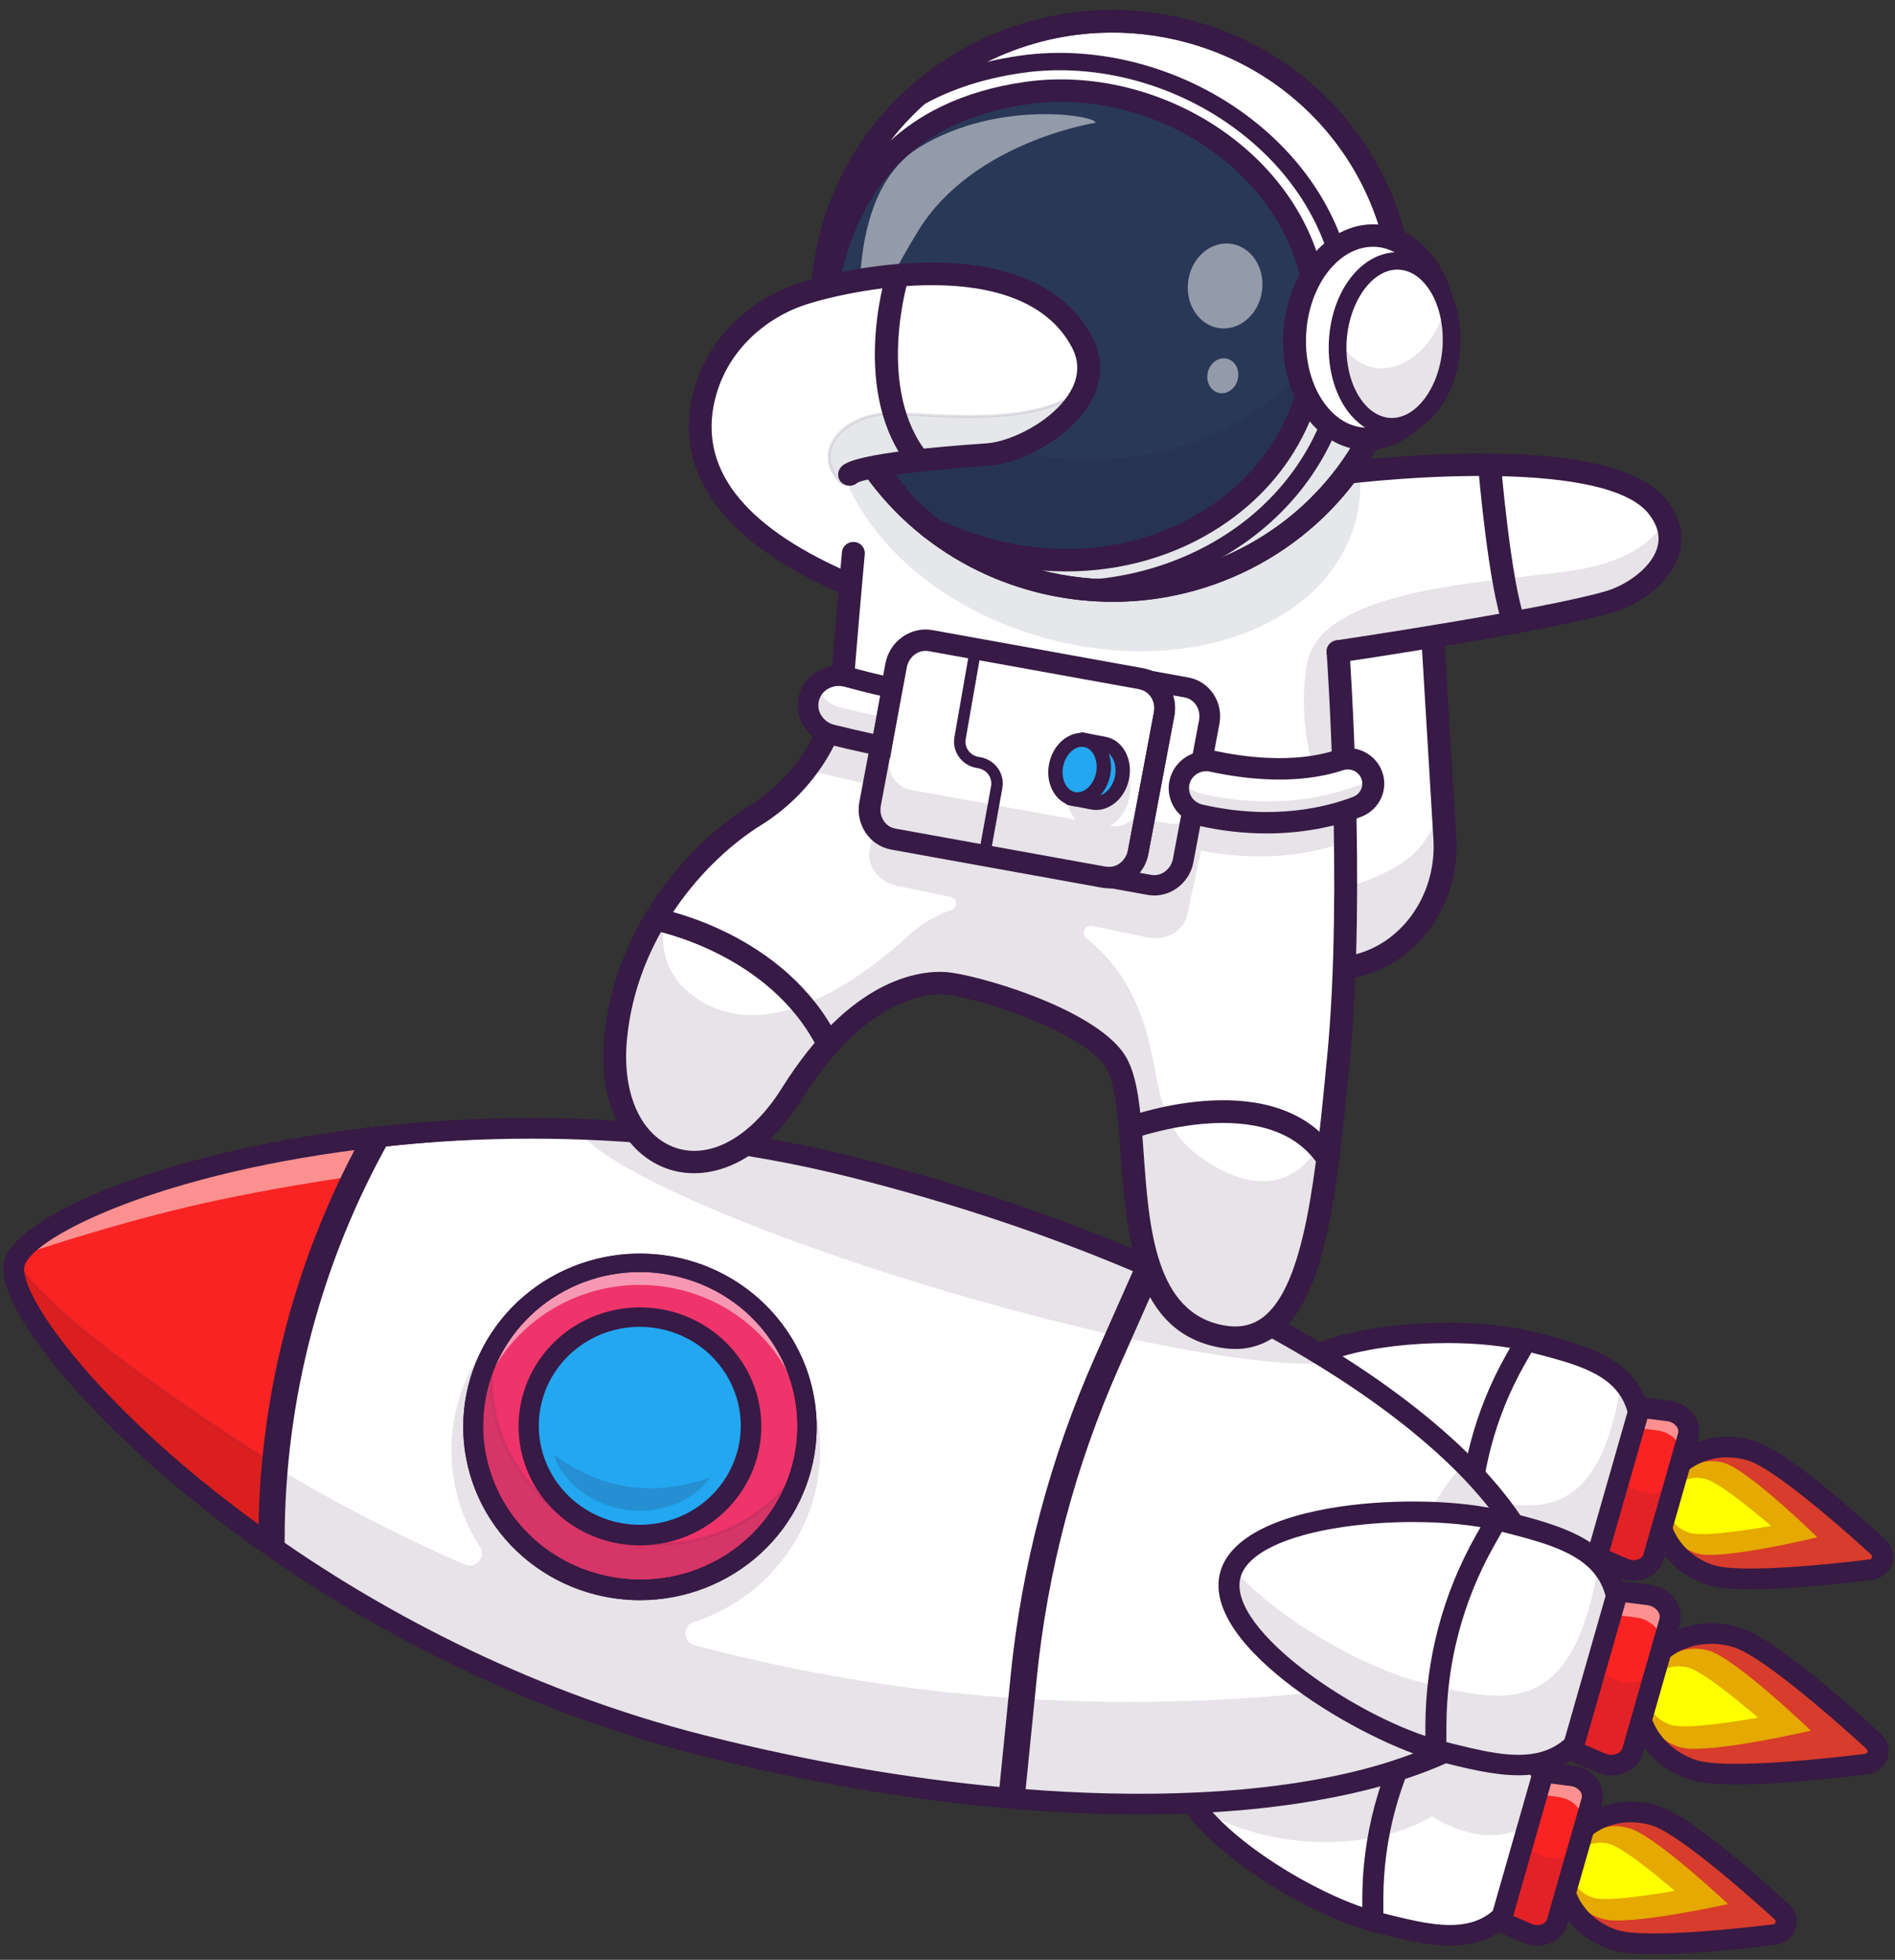 <svg width="177" height="183" viewBox="0 0 177 183" fill="none" xmlns="http://www.w3.org/2000/svg">
<rect x="0" y="0" width="177" height="183" fill="#333333" stroke="none"/>
<path d="M143.569 172.547C140.907 182.62 135.381 181.22 128.561 179.486C124.881 178.551 119.409 175.759 115.378 172.516C111.94 169.746 109.552 166.644 110.229 164.082C111.7 158.519 127.066 157.607 133.884 159.339C139.952 160.879 144.997 162.161 144.162 169.519C144.037 170.541 143.839 171.552 143.569 172.547Z" fill="white"/>
<path d="M135.46 180.841C133.35 180.841 130.989 180.242 128.527 179.616C124.617 178.624 119.174 175.747 115.291 172.62C111.325 169.425 109.48 166.381 110.097 164.048C110.996 160.64 116.708 159.323 120.032 158.841C124.771 158.154 130.352 158.299 133.92 159.207C139.945 160.737 145.149 162.058 144.301 169.533C144.175 170.562 143.975 171.581 143.704 172.583L143.571 172.549L143.704 172.583C142.469 177.258 140.549 179.797 137.662 180.578C136.944 180.762 136.203 180.85 135.46 180.841ZM126.235 158.684C124.173 158.681 122.114 158.823 120.073 159.111C116.817 159.585 111.224 160.861 110.364 164.118C109.776 166.343 111.589 169.289 115.467 172.413C119.322 175.517 124.721 178.372 128.597 179.356C131.919 180.2 135.058 180.997 137.589 180.314C140.371 179.564 142.229 177.086 143.437 172.515C143.704 171.526 143.901 170.521 144.026 169.506C144.847 162.264 139.995 161.032 133.851 159.472C131.801 158.95 129.078 158.682 126.236 158.682L126.235 158.684Z" fill="#371A45"/>
<g opacity="0.35">
<path opacity="0.35" d="M143.059 170.225C138.754 173.108 133.757 169.598 133.757 169.598C128.275 172.877 118.934 172.935 112.207 169.038C108.769 166.268 109.553 166.644 110.229 164.082C111.7 158.519 127.066 157.607 133.884 159.339C139.952 160.879 145.392 161.394 143.059 170.225Z" fill="#371A45"/>
</g>
<path d="M135.456 181.667C133.244 181.667 130.831 181.058 128.316 180.417C124.649 179.486 119.575 176.901 115.692 173.984C112.231 171.386 108.31 167.517 109.281 163.841C110.252 160.165 115.597 158.649 119.909 158.023C124.748 157.322 130.465 157.476 134.132 158.407C140.969 160.142 147.426 161.782 144.519 172.786C143.2 177.777 141.092 180.504 137.883 181.369C137.091 181.575 136.275 181.675 135.456 181.667ZM126.202 159.482C119.424 159.482 112.031 161.093 111.18 164.324C110.641 166.366 112.72 169.331 116.885 172.458C120.58 175.232 125.372 177.683 128.808 178.556C132.157 179.406 135.05 180.141 137.364 179.517C138.913 179.099 141.142 177.897 142.618 172.306C145.037 163.165 140.502 162.013 133.64 160.269L133.886 159.338L133.64 160.269C131.574 159.744 128.937 159.482 126.202 159.482Z" fill="#371A45"/>
<path d="M154.322 169.67C150.673 168.675 146.97 170.498 146.05 173.741C145.13 176.984 147.342 180.419 150.991 181.413C153.645 182.136 161.7 180.983 165.892 180.301C166.127 180.263 166.346 180.16 166.524 180.004C166.701 179.848 166.829 179.645 166.893 179.42C166.957 179.195 166.954 178.957 166.884 178.734C166.814 178.511 166.681 178.312 166.499 178.16C163.267 175.454 156.976 170.391 154.322 169.67Z" fill="#D73C2C"/>
<path d="M152.18 170.715C151.607 170.543 151.004 170.486 150.408 170.546C149.811 170.607 149.233 170.783 148.708 171.066C148.182 171.348 147.719 171.731 147.347 172.192C146.974 172.652 146.7 173.181 146.539 173.748C146.379 174.314 146.335 174.906 146.412 175.489C146.488 176.072 146.683 176.634 146.984 177.142C147.286 177.65 147.688 178.094 148.167 178.447C148.646 178.8 149.193 179.056 149.774 179.199C152.176 179.854 161.405 177.798 161.405 177.798C161.405 177.798 154.583 171.37 152.18 170.715Z" fill="#E5A900"/>
<path d="M150.337 172.186C148.771 171.759 147.182 172.541 146.788 173.933C146.393 175.325 147.341 176.798 148.908 177.225C150.475 177.651 156.416 176.557 156.416 176.557C156.416 176.557 151.902 172.612 150.337 172.186Z" fill="#FFFF00"/>
<path d="M154.544 182.468C152.831 182.468 151.401 182.353 150.502 182.069C148.526 181.443 146.892 180.166 145.899 178.473C144.888 176.75 144.66 174.803 145.256 172.992C145.853 171.182 147.199 169.734 149.049 168.916C150.865 168.112 152.952 168.014 154.924 168.64C157.557 169.474 162.999 174.096 167.1 177.827C167.411 178.11 167.634 178.475 167.741 178.878C167.849 179.281 167.836 179.706 167.706 180.102C167.575 180.499 167.331 180.85 167.003 181.116C166.676 181.381 166.277 181.549 165.855 181.6C162.204 182.043 157.846 182.468 154.544 182.468ZM152.32 170.156C151.471 170.153 150.631 170.328 149.856 170.668C148.518 171.26 147.548 172.294 147.123 173.582C146.699 174.869 146.868 176.266 147.6 177.512C148.349 178.79 149.594 179.757 151.104 180.236C152.84 180.785 158.266 180.581 165.621 179.689C165.672 179.683 165.72 179.663 165.76 179.631C165.799 179.599 165.829 179.556 165.844 179.508C165.86 179.46 165.862 179.409 165.849 179.36C165.836 179.312 165.809 179.268 165.771 179.234C160.341 174.294 156.063 171.017 154.327 170.467C153.679 170.261 153.002 170.156 152.32 170.156Z" fill="#371A45"/>
<path d="M145.558 179.061L148.562 168.554C148.925 167.285 147.871 165.953 146.35 165.761L144.153 165.484L140.16 179.442L142.184 180.322C143.585 180.932 145.195 180.332 145.558 179.061Z" fill="#F92323"/>
<g opacity="0.7">
<path opacity="0.7" d="M146.354 165.761L144.156 165.484L143.566 167.543L145.565 167.795C147.086 167.988 148.139 169.319 147.777 170.589L145.139 179.809C145.335 179.595 145.479 179.34 145.559 179.064L148.562 168.554C148.927 167.285 147.871 165.953 146.354 165.761Z" fill="white"/>
</g>
<g opacity="0.35">
<path opacity="0.35" d="M148.563 168.555L145.557 179.057C145.193 180.329 143.585 180.928 142.185 180.317L140.16 179.436L142.159 172.457L144.044 173.28C145.445 173.89 147.052 173.29 147.416 172.021L148.62 167.814C148.651 168.062 148.632 168.314 148.563 168.555Z" fill="#371A45"/>
</g>
<path d="M143.591 181.68C143.125 181.679 142.664 181.582 142.238 181.394L138.989 179.979L143.44 164.424L146.965 164.869C147.425 164.923 147.867 165.073 148.262 165.309C148.657 165.546 148.996 165.863 149.254 166.239C149.474 166.552 149.62 166.909 149.684 167.283C149.748 167.658 149.728 168.041 149.625 168.407L146.386 179.723C146.281 180.089 146.096 180.428 145.842 180.716C145.589 181.005 145.275 181.235 144.921 181.392C144.505 181.583 144.051 181.681 143.591 181.68ZM141.338 178.898L143.036 179.638C143.2 179.713 143.379 179.752 143.56 179.754C143.741 179.757 143.92 179.721 144.087 179.651C144.184 179.611 144.272 179.551 144.344 179.474C144.415 179.398 144.469 179.307 144.501 179.208L147.734 167.889C147.76 167.788 147.762 167.684 147.742 167.582C147.722 167.48 147.679 167.384 147.617 167.3C147.513 167.155 147.378 167.034 147.222 166.943C147.066 166.853 146.893 166.796 146.713 166.776L144.871 166.543L141.338 178.898Z" fill="#371A45"/>
<path d="M128.222 180.357C127.962 180.357 127.713 180.255 127.529 180.075C127.345 179.894 127.242 179.65 127.242 179.395V177.328C127.252 171.474 128.774 165.718 131.666 160.597L132.689 158.789C132.818 158.572 133.028 158.412 133.276 158.345C133.523 158.278 133.788 158.309 134.012 158.431C134.237 158.553 134.404 158.756 134.477 158.997C134.55 159.239 134.524 159.498 134.404 159.721L133.382 161.529C130.652 166.365 129.217 171.8 129.208 177.326V179.394C129.208 179.52 129.183 179.646 129.134 179.763C129.084 179.88 129.011 179.987 128.92 180.076C128.828 180.166 128.719 180.237 128.6 180.285C128.48 180.333 128.352 180.358 128.222 180.357Z" fill="#371A45"/>
<path d="M142.888 125.266C149.707 126.997 155.234 128.401 152.572 138.474C149.91 148.548 144.383 147.147 137.565 145.414C130.747 143.681 117.763 135.574 119.233 130.01C120.703 124.447 136.07 123.536 142.888 125.266Z" fill="white"/>
<path d="M144.46 146.768C142.351 146.768 139.99 146.169 137.53 145.544C133.962 144.638 129.009 142.111 125.207 139.256C122.539 137.253 118.199 133.384 119.099 129.973C120.575 124.389 135.784 123.319 142.923 125.132C149.619 126.832 155.402 128.3 152.705 138.505C151.471 143.18 149.55 145.72 146.663 146.5C145.945 146.686 145.204 146.776 144.46 146.768ZM135.327 124.62C128.335 124.62 120.369 126.246 119.367 130.041C118.506 133.299 122.762 137.076 125.375 139.038C129.151 141.874 134.063 144.382 137.599 145.28C140.921 146.123 144.059 146.919 146.59 146.237C149.372 145.487 151.23 143.008 152.438 138.437C155.064 128.494 149.676 127.126 142.854 125.394L142.889 125.263L142.854 125.394C140.864 124.893 138.176 124.622 135.327 124.622V124.62Z" fill="#371A45"/>
<g opacity="0.35">
<path opacity="0.35" d="M152.572 138.474C149.91 148.549 144.382 147.147 137.565 145.414C130.749 143.682 117.762 135.575 119.232 130.01C119.287 129.801 119.362 129.598 119.457 129.404C123.204 133.803 130.987 138.135 135.757 139.345C142.573 141.076 148.102 142.479 150.763 132.407C151.114 131.081 151.323 129.905 151.404 128.861C153.217 130.691 153.875 133.546 152.572 138.474Z" fill="#371A45"/>
</g>
<path d="M144.459 147.596C142.247 147.596 139.834 146.986 137.319 146.345C133.655 145.414 128.578 142.829 124.695 139.913C121.234 137.315 117.313 133.446 118.284 129.77C119.255 126.094 124.599 124.577 128.912 123.952C133.751 123.25 139.468 123.405 143.134 124.336C149.971 126.071 156.429 127.711 153.521 138.715C152.202 143.706 150.094 146.433 146.885 147.298C146.094 147.504 145.277 147.604 144.459 147.596ZM135.205 125.41C128.426 125.41 121.034 127.021 120.183 130.252C119.643 132.294 121.722 135.259 125.887 138.386C129.583 141.161 134.374 143.611 137.811 144.484C141.16 145.334 144.053 146.069 146.367 145.445C147.916 145.027 150.145 143.826 151.62 138.235C154.036 129.092 149.503 127.94 142.641 126.198L142.887 125.267L142.641 126.198C140.577 125.673 137.94 125.41 135.205 125.41Z" fill="#371A45"/>
<path d="M163.325 135.596C159.677 134.602 155.973 136.425 155.054 139.668C154.135 142.911 156.346 146.345 159.994 147.34C162.649 148.063 170.703 146.91 174.896 146.228C175.131 146.19 175.35 146.087 175.527 145.931C175.704 145.775 175.832 145.573 175.896 145.348C175.959 145.123 175.956 144.885 175.887 144.662C175.817 144.438 175.684 144.239 175.503 144.088C172.273 141.382 165.983 136.32 163.325 135.596Z" fill="#D73C2C"/>
<path d="M160.989 136.591C158.693 135.965 156.294 137.357 155.629 139.7C154.964 142.042 156.287 144.449 158.583 145.074C160.878 145.7 169.749 143.548 169.749 143.548C169.749 143.548 163.286 137.214 160.989 136.591Z" fill="#E5A900"/>
<path d="M159.338 138.114C157.773 137.687 156.183 138.47 155.789 139.861C155.394 141.252 156.342 142.726 157.909 143.153C159.476 143.58 165.418 142.485 165.418 142.485C165.418 142.485 160.904 138.541 159.338 138.114Z" fill="#FFFF00"/>
<path d="M163.548 148.394C161.833 148.394 160.404 148.279 159.504 147.995C157.529 147.369 155.895 146.093 154.902 144.399C153.891 142.676 153.663 140.729 154.26 138.918C154.857 137.108 156.203 135.661 158.052 134.842C159.867 134.039 161.956 133.94 163.928 134.566C166.561 135.4 172.002 140.022 176.103 143.753C176.415 144.036 176.637 144.401 176.745 144.804C176.852 145.207 176.839 145.632 176.709 146.029C176.578 146.425 176.334 146.777 176.007 147.042C175.679 147.308 175.281 147.476 174.859 147.526C171.207 147.972 166.85 148.394 163.548 148.394ZM161.324 136.082C160.474 136.079 159.634 136.254 158.859 136.595C157.521 137.187 156.551 138.221 156.126 139.509C155.702 140.796 155.871 142.192 156.602 143.439C157.352 144.717 158.597 145.685 160.108 146.162C161.844 146.712 167.269 146.508 174.621 145.616C174.672 145.61 174.72 145.59 174.76 145.558C174.8 145.526 174.829 145.483 174.845 145.435C174.861 145.387 174.863 145.336 174.849 145.287C174.836 145.238 174.809 145.194 174.771 145.16C169.342 140.221 165.064 136.944 163.327 136.394C162.68 136.189 162.004 136.084 161.324 136.084V136.082Z" fill="#371A45"/>
<path d="M154.561 144.99L157.567 134.483C157.931 133.213 156.876 131.881 155.355 131.689L153.158 131.412L149.165 145.37L151.19 146.251C152.592 146.86 154.198 146.26 154.561 144.99Z" fill="#F92323"/>
<g opacity="0.7">
<path opacity="0.7" d="M155.356 131.689L153.159 131.412L152.621 133.293L154.809 133.569C156.33 133.761 157.383 135.093 157.021 136.363L154.512 145.131C154.53 145.084 154.548 145.038 154.562 144.99L157.568 134.483C157.931 133.216 156.877 131.881 155.356 131.689Z" fill="white"/>
</g>
<g opacity="0.35">
<path opacity="0.35" d="M157.567 134.483L154.561 144.99C154.197 146.261 152.59 146.86 151.19 146.249L149.165 145.368L151.163 138.389L153.049 139.212C154.45 139.822 156.057 139.221 156.421 137.952L157.625 133.746C157.656 133.993 157.636 134.243 157.567 134.483Z" fill="#371A45"/>
</g>
<path d="M152.593 147.608C152.126 147.607 151.665 147.51 151.239 147.323L147.99 145.907L152.441 130.352L155.966 130.797C156.426 130.851 156.868 131.001 157.263 131.238C157.658 131.474 157.997 131.791 158.256 132.167C158.475 132.48 158.622 132.837 158.685 133.211C158.749 133.586 158.729 133.969 158.626 134.335L155.388 145.651C155.282 146.016 155.096 146.355 154.842 146.642C154.589 146.93 154.274 147.16 153.921 147.316C153.505 147.507 153.052 147.607 152.593 147.608ZM150.34 144.826L152.037 145.566C152.201 145.641 152.38 145.681 152.561 145.683C152.742 145.685 152.921 145.65 153.088 145.579C153.186 145.539 153.273 145.479 153.345 145.403C153.417 145.326 153.47 145.235 153.502 145.136L156.741 133.82C156.766 133.72 156.769 133.615 156.749 133.513C156.728 133.412 156.686 133.315 156.623 133.232C156.519 133.086 156.384 132.964 156.228 132.874C156.072 132.784 155.899 132.727 155.719 132.707L153.876 132.474L150.34 144.826Z" fill="#371A45"/>
<path d="M137.225 146.285C137.096 146.285 136.969 146.26 136.85 146.212C136.731 146.163 136.623 146.093 136.532 146.003C136.441 145.914 136.369 145.808 136.319 145.691C136.27 145.574 136.245 145.449 136.245 145.323V143.256C136.255 137.402 137.777 131.647 140.669 126.526L141.692 124.717C141.818 124.494 142.029 124.329 142.279 124.259C142.529 124.189 142.798 124.219 143.025 124.342C143.253 124.466 143.421 124.673 143.493 124.918C143.565 125.163 143.534 125.426 143.408 125.65L142.381 127.457C139.651 132.293 138.215 137.729 138.206 143.256V145.324C138.206 145.579 138.103 145.823 137.919 146.004C137.735 146.184 137.485 146.285 137.225 146.285Z" fill="#371A45"/>
<path d="M144.894 154.687C143.77 158.988 140.046 162.383 134.375 164.796C133.784 165.049 133.171 165.29 132.537 165.519C131.411 165.931 130.221 166.307 128.969 166.648C125.959 167.472 122.598 168.096 118.946 168.517C116.313 168.817 113.526 169.01 110.61 169.097C107.983 169.173 105.25 169.165 102.43 169.059C99.817 168.969 97.132 168.797 94.376 168.544C85.593 167.749 76.145 166.156 66.439 163.714C50.586 159.726 36.832 152.619 26.155 145.168C10.274 134.097 1.194 122.258 2.108 118.77C3.051 115.171 16.505 109.21 35.488 106.988C35.714 106.958 35.938 106.934 36.168 106.907C43.239 106.117 50.364 105.911 57.47 106.291C64.908 106.692 72.698 107.766 80.566 109.743C90.272 112.183 99.336 115.249 107.426 118.696C107.718 118.819 108.006 118.943 108.293 119.067C110.518 120.032 112.665 121.026 114.733 122.048C117.258 123.29 119.654 124.566 121.922 125.877C122.567 126.249 123.2 126.623 123.82 127C125.626 128.092 127.334 129.198 128.943 130.32C130.949 131.72 132.788 133.136 134.46 134.568C135.259 135.246 136.016 135.93 136.733 136.62C138.136 137.943 139.442 139.361 140.64 140.865C144.428 145.657 146.022 150.387 144.894 154.687Z" fill="white"/>
<path d="M107.156 169.281C105.598 169.281 104.015 169.253 102.423 169.195C99.792 169.102 97.079 168.928 94.361 168.679C85.305 167.86 75.896 166.234 66.403 163.845C48.666 159.384 34.682 151.286 26.073 145.28C9.806 133.936 1.074 122.174 1.975 118.738C2.992 114.854 17 109.016 35.472 106.854C35.68 106.826 35.887 106.803 36.094 106.779L36.151 106.772C43.229 105.981 50.363 105.775 57.477 106.156C65.393 106.583 73.172 107.745 80.599 109.612C90.083 111.998 99.124 115.012 107.48 118.572C107.771 118.695 108.061 118.819 108.348 118.943C110.543 119.895 112.713 120.898 114.794 121.924C117.292 123.153 119.714 124.443 121.993 125.758C122.641 126.133 123.281 126.511 123.892 126.881C125.665 127.953 127.392 129.072 129.024 130.206C131.024 131.603 132.884 133.034 134.554 134.463C135.36 135.15 136.127 135.842 136.835 136.521C138.242 137.847 139.552 139.27 140.754 140.778C144.707 145.784 146.146 150.475 145.032 154.721C143.922 158.969 140.356 162.401 134.433 164.922C133.84 165.175 133.219 165.419 132.589 165.648C131.46 166.059 130.256 166.44 129.01 166.779C126.015 167.6 122.634 168.23 118.962 168.652C116.336 168.951 113.53 169.147 110.615 169.233C109.478 169.265 108.325 169.281 107.156 169.281ZM50.549 106.242C45.749 106.241 40.953 106.508 36.184 107.042L36.127 107.048C35.92 107.072 35.712 107.095 35.505 107.122C16.201 109.382 3.121 115.449 2.242 118.804C1.363 122.159 10.061 133.778 26.229 145.058C34.819 151.053 48.772 159.132 66.468 163.583C75.947 165.967 85.339 167.591 94.382 168.409C97.096 168.658 99.803 168.831 102.429 168.924C105.209 169.025 107.959 169.038 110.599 168.962C113.507 168.875 116.308 168.68 118.924 168.382C122.581 167.961 125.948 167.334 128.928 166.517C130.168 166.178 131.365 165.802 132.485 165.393C133.111 165.166 133.73 164.924 134.317 164.672C140.157 162.186 143.669 158.816 144.755 154.653C145.847 150.493 144.424 145.881 140.526 140.944C139.332 139.446 138.031 138.033 136.632 136.714C135.931 136.037 135.169 135.351 134.366 134.667C132.707 133.244 130.852 131.818 128.859 130.427C127.233 129.296 125.511 128.181 123.744 127.112C123.133 126.742 122.496 126.367 121.849 125.992C119.576 124.68 117.16 123.393 114.666 122.167C112.589 121.142 110.424 120.141 108.232 119.191C107.946 119.066 107.657 118.944 107.366 118.82C99.027 115.267 89.996 112.257 80.526 109.876C73.118 108.014 65.356 106.853 57.458 106.427C55.162 106.304 52.859 106.242 50.549 106.242Z" fill="#371A45"/>
<g opacity="0.35">
<path opacity="0.35" d="M123.746 127.291C117.84 127.726 104.183 125.24 88.708 120.675C70.522 115.312 56.046 108.912 54.076 105.55C61.887 105.971 70.066 107.098 78.326 109.175C88.517 111.738 98.036 114.955 106.53 118.574C106.836 118.704 107.14 118.833 107.44 118.965C109.777 119.977 112.031 121.02 114.202 122.092C116.853 123.395 119.37 124.735 121.753 126.112C122.427 126.503 123.092 126.896 123.746 127.291Z" fill="#371A45"/>
</g>
<g opacity="0.35">
<path opacity="0.35" d="M128.882 166.264C128.909 166.393 128.937 166.521 128.968 166.648C130.221 166.308 131.41 165.932 132.536 165.521C133.132 165.304 133.711 165.077 134.268 164.844L133.699 164.595V164.582C132.13 165.24 130.522 165.802 128.882 166.264Z" fill="black"/>
<path opacity="0.35" d="M128.868 166.815L128.835 166.679C128.804 166.551 128.776 166.423 128.748 166.292L128.722 166.169L128.845 166.134C130.48 165.674 132.084 165.114 133.648 164.457L133.897 164.351L133.86 164.516L134.615 164.845L134.324 164.967C133.78 165.197 133.195 165.426 132.586 165.649C131.454 166.061 130.25 166.441 129.006 166.779L128.868 166.815ZM129.045 166.358L129.072 166.478C130.259 166.152 131.408 165.788 132.489 165.394C132.986 165.212 133.467 165.026 133.923 164.839L133.685 164.736C132.173 165.367 130.623 165.908 129.045 166.358Z" fill="#371A45"/>
</g>
<g opacity="0.35">
<path opacity="0.35" d="M25.505 144.835C36.172 152.297 49.919 159.417 65.769 163.423C75.473 165.875 84.917 167.481 93.701 168.284C96.451 168.539 99.134 168.714 101.75 168.81C104.572 168.914 107.299 168.929 109.932 168.854C112.849 168.772 115.634 168.583 118.269 168.283C122.165 167.839 125.724 167.163 128.883 166.263C130.524 165.801 132.133 165.239 133.702 164.58V164.593L134.272 164.842C138.335 163.127 141.407 160.916 143.253 158.229C144.006 157.15 144.562 155.952 144.896 154.688C146.024 150.387 144.429 145.657 140.642 140.861C139.443 139.358 138.138 137.939 136.735 136.616C133.857 139.845 131.274 144.827 129.731 150.687C129.503 151.551 129.304 152.409 129.133 153.261C128.64 155.716 126.616 157.604 124.079 157.885C101.448 160.392 81.617 158.113 64.873 153.616C63.772 153.32 63.736 151.807 64.819 151.453C67.55 150.564 70.01 149.018 71.974 146.956C73.938 144.894 75.342 142.382 76.058 139.65C78.435 130.625 72.893 121.419 63.684 119.093C54.476 116.767 45.09 122.196 42.712 131.222C42.123 133.454 42.008 135.782 42.374 138.059C42.74 140.337 43.58 142.517 44.841 144.464C45.444 145.4 44.42 146.538 43.389 146.087C37.873 143.681 32.509 140.955 27.325 137.922C10.446 128.047 1.494 118.408 1.494 118.408C0.575 121.896 9.641 133.74 25.505 144.835Z" fill="#371A45"/>
</g>
<path d="M1.38 119.285C1.395 119.361 1.415 119.44 1.436 119.521C1.474 119.673 1.52 119.83 1.574 119.995C1.603 120.082 1.634 120.167 1.666 120.256C1.938 120.966 2.268 121.653 2.653 122.31C2.715 122.42 2.776 122.529 2.843 122.638C3.298 123.409 3.851 124.242 4.502 125.128C4.593 125.254 4.69 125.383 4.786 125.511C5.006 125.806 5.237 126.105 5.477 126.411C5.582 126.547 5.692 126.682 5.802 126.818C6.473 127.65 7.215 128.518 8.029 129.422C8.148 129.553 8.269 129.685 8.393 129.819C9.149 130.648 9.964 131.495 10.837 132.362C10.991 132.517 11.148 132.673 11.306 132.827C12.178 133.685 13.103 134.557 14.083 135.441C14.261 135.604 14.442 135.766 14.626 135.929C16.815 137.885 19.251 139.891 21.915 141.892C22.138 142.06 22.363 142.226 22.588 142.393C23.038 142.728 23.494 143.06 23.957 143.395C24.188 143.561 24.421 143.727 24.654 143.893C24.723 143.943 24.792 143.99 24.861 144.04C24.912 141.774 25.2 139.221 25.576 136.752C25.921 134.499 26.34 132.318 26.725 130.498C26.965 123.803 28.877 117.268 32.293 111.466L33.274 109.799L35.423 106.143C17.223 108.157 3.96 113.624 1.656 117.298C1.576 117.424 1.507 117.556 1.448 117.693C1.41 117.782 1.378 117.875 1.352 117.969C1.259 118.323 1.269 118.765 1.38 119.285Z" fill="#F92323"/>
<g opacity="0.7">
<path opacity="0.7" d="M1.655 117.298C4.535 116.325 12.636 113.686 20.475 112.04C25.541 110.974 30.091 110.249 33.274 109.8L35.423 106.144C17.223 108.157 3.959 113.624 1.655 117.298Z" fill="white"/>
</g>
<g opacity="0.35">
<path opacity="0.35" d="M1.379 119.285C1.394 119.361 1.415 119.439 1.435 119.521C1.473 119.673 1.52 119.83 1.574 119.995C1.602 120.082 1.634 120.167 1.665 120.256C1.937 120.966 2.268 121.653 2.653 122.31C2.714 122.419 2.775 122.529 2.842 122.638C3.297 123.409 3.85 124.242 4.501 125.128C4.592 125.254 4.689 125.382 4.785 125.511C5.005 125.806 5.236 126.105 5.476 126.411C5.581 126.547 5.691 126.682 5.801 126.818C6.472 127.65 7.215 128.518 8.029 129.422C8.147 129.553 8.268 129.685 8.392 129.819C9.148 130.648 9.963 131.495 10.836 132.362C10.991 132.517 11.147 132.673 11.306 132.827C12.177 133.685 13.103 134.557 14.082 135.441C14.26 135.604 14.441 135.766 14.625 135.929C16.814 137.885 19.25 139.891 21.915 141.892C22.137 142.06 22.362 142.226 22.587 142.393C23.037 142.728 23.493 143.06 23.957 143.395C24.187 143.561 24.42 143.727 24.653 143.893C24.723 143.943 24.792 143.99 24.861 144.038C24.911 141.771 25.199 139.218 25.575 136.749C18.881 132.5 4.62 123.043 1.446 117.693C1.408 117.782 1.375 117.875 1.35 117.969C1.258 118.323 1.269 118.765 1.379 119.285Z" fill="black"/>
<path opacity="0.35" d="M24.994 144.291L24.786 144.15C24.714 144.102 24.645 144.054 24.575 144.002L24.537 143.975C24.316 143.818 24.097 143.662 23.879 143.505C23.414 143.166 22.959 142.837 22.508 142.502C22.282 142.335 22.057 142.169 21.834 142C19.269 140.072 16.814 138.062 14.536 136.027C14.352 135.865 14.171 135.702 13.992 135.539C13.018 134.659 12.083 133.778 11.213 132.921C11.054 132.767 10.897 132.61 10.742 132.456C9.863 131.582 9.039 130.725 8.293 129.908C8.17 129.773 8.048 129.642 7.929 129.51C7.1 128.594 6.352 127.716 5.698 126.9L5.598 126.776C5.521 126.681 5.445 126.587 5.372 126.494C5.13 126.187 4.899 125.887 4.681 125.591C4.584 125.462 4.487 125.333 4.395 125.206C3.755 124.334 3.194 123.492 2.729 122.705C2.665 122.6 2.605 122.493 2.545 122.386C2.154 121.719 1.819 121.022 1.543 120.302L1.509 120.208C1.489 120.151 1.469 120.095 1.45 120.037C1.392 119.87 1.344 119.709 1.305 119.553C1.279 119.45 1.262 119.38 1.248 119.312C1.133 118.77 1.124 118.308 1.22 117.935C1.247 117.834 1.282 117.736 1.323 117.64L1.431 117.391L1.569 117.625C4.768 123.018 19.478 132.717 25.654 136.636L25.728 136.684L25.715 136.771C25.288 139.578 25.048 142.024 25.003 144.041L24.994 144.291ZM1.482 118.012C1.397 118.343 1.408 118.761 1.514 119.257C1.527 119.321 1.544 119.387 1.561 119.454C1.606 119.635 1.652 119.788 1.708 119.95C1.726 120.007 1.746 120.062 1.765 120.116L1.798 120.21C2.068 120.912 2.395 121.592 2.776 122.243C2.841 122.358 2.899 122.462 2.963 122.567C3.423 123.347 3.979 124.181 4.616 125.047C4.707 125.174 4.803 125.301 4.899 125.429C5.118 125.724 5.348 126.022 5.59 126.327C5.663 126.42 5.738 126.513 5.814 126.607L5.914 126.731C6.564 127.544 7.311 128.417 8.135 129.329C8.253 129.46 8.374 129.592 8.498 129.726C9.24 130.539 10.062 131.394 10.938 132.265C11.092 132.418 11.247 132.574 11.406 132.728C12.274 133.583 13.203 134.461 14.179 135.339C14.357 135.501 14.538 135.664 14.721 135.825C16.993 137.858 19.443 139.86 22.002 141.784C22.224 141.953 22.448 142.118 22.673 142.284C23.123 142.619 23.578 142.951 24.041 143.285L24.698 143.755L24.731 143.779C24.789 141.821 25.023 139.481 25.426 136.815C19.284 132.917 4.986 123.477 1.482 118.012Z" fill="#371A45"/>
</g>
<path d="M106.45 169.42C104.851 169.42 103.221 169.39 101.573 169.329C98.913 169.229 96.186 169.052 93.468 168.802C84.367 167.967 74.918 166.322 65.384 163.912C47.526 159.4 33.454 151.232 24.794 145.175C17.535 140.1 10.973 134.334 6.316 128.949C3.777 126.012 -0.367 120.648 0.401 117.728C1.536 113.412 15.836 107.343 35.314 105.188C45.848 104.018 62.163 103.573 80.065 108.098C89.599 110.507 98.682 113.545 107.06 117.128C109.562 118.196 112.037 119.333 114.414 120.507C116.939 121.754 119.374 123.056 121.655 124.376C124.174 125.834 126.563 127.347 128.743 128.872C133.81 132.421 137.81 136.037 140.633 139.623C144.746 144.84 146.232 149.775 145.046 154.282C143.861 158.788 140.128 162.402 133.951 165.022C129.712 166.822 124.427 168.092 118.241 168.797C115.576 169.097 112.742 169.292 109.817 169.373C108.716 169.405 107.594 169.42 106.45 169.42ZM49.653 106.324C44.936 106.323 40.222 106.581 35.535 107.099C15.037 109.365 3.004 115.536 2.301 118.208C1.631 120.753 9.366 132.025 25.933 143.61C34.459 149.573 48.308 157.611 65.874 162.05C75.308 164.434 84.653 166.062 93.652 166.887C96.334 167.134 99.024 167.309 101.648 167.407C104.428 167.51 107.158 167.525 109.762 167.451C112.632 167.371 115.409 167.18 118.017 166.886C124.01 166.204 129.11 164.983 133.174 163.257C138.765 160.886 142.122 157.701 143.148 153.801C144.175 149.902 142.802 145.525 139.081 140.798C136.374 137.361 132.514 133.876 127.606 130.437C125.469 128.947 123.131 127.462 120.66 126.033C118.417 124.735 116.019 123.454 113.534 122.226C111.189 121.068 108.748 119.946 106.276 118.891C97.993 115.35 89.01 112.345 79.575 109.961C68.681 107.207 58.379 106.324 49.653 106.324Z" fill="#371A45"/>
<path d="M55.859 147.963C57.845 148.467 59.914 148.582 61.946 148.301C63.978 148.021 65.933 147.35 67.701 146.328C69.468 145.306 71.012 143.952 72.245 142.344C73.478 140.736 74.375 138.906 74.886 136.958C75.083 136.214 75.221 135.457 75.3 134.692C76.086 127.279 71.244 120.22 63.657 118.305C63.162 118.177 62.661 118.076 62.156 118.001C55.727 117.013 49.436 120.062 46.256 125.418C45.532 126.635 44.983 127.945 44.625 129.31C42.474 137.5 47.5 145.852 55.859 147.963Z" fill="#EE346A"/>
<g opacity="0.7">
<path opacity="0.7" d="M44.629 131.469C44.987 130.104 45.536 128.795 46.26 127.577C49.44 122.221 55.731 119.175 62.159 120.16C62.665 120.235 63.166 120.337 63.661 120.464C70.331 122.148 74.878 127.809 75.343 134.19C75.863 126.963 71.073 120.177 63.661 118.305C63.166 118.178 62.665 118.076 62.159 118.001C55.731 117.013 49.44 120.062 46.26 125.418C44.677 128.081 43.95 131.151 44.175 134.226C44.24 133.296 44.392 132.373 44.629 131.469Z" fill="white"/>
</g>
<g opacity="0.35">
<path opacity="0.35" d="M55.86 147.963C57.671 148.618 59.604 148.888 61.53 148.755C63.456 148.623 65.332 148.091 67.032 147.195C68.733 146.299 70.22 145.058 71.394 143.557C72.569 142.055 73.405 140.325 73.847 138.483C73.874 138.383 73.898 138.284 73.922 138.185C70.222 142.906 63.876 145.268 57.625 143.688C49.373 141.603 44.366 133.43 46.32 125.338C46.3 125.365 46.277 125.391 46.261 125.418C45.537 126.635 44.988 127.945 44.629 129.31C42.475 137.5 47.501 145.852 55.86 147.963Z" fill="#293856"/>
<path opacity="0.35" d="M59.776 148.587C58.443 148.586 57.115 148.421 55.825 148.094C47.408 145.968 42.326 137.524 44.495 129.276C44.857 127.899 45.411 126.578 46.141 125.349C46.157 125.324 46.174 125.302 46.19 125.282L46.584 124.777L46.454 125.371C44.528 133.352 49.553 141.51 57.662 143.557C60.603 144.303 63.704 144.184 66.576 143.214C69.449 142.243 71.966 140.466 73.815 138.102L74.207 137.602L74.059 138.216C74.034 138.317 74.01 138.419 73.983 138.517C73.621 139.9 73.065 141.226 72.332 142.459C70.865 144.362 68.967 145.906 66.789 146.969C64.61 148.032 62.21 148.586 59.776 148.587ZM55.894 147.832C57.661 148.476 59.547 148.75 61.429 148.634C63.311 148.519 65.148 148.018 66.82 147.163C68.492 146.308 69.962 145.118 71.135 143.671C72.308 142.223 73.158 140.551 73.63 138.761C71.72 141.007 69.199 142.675 66.36 143.57C63.52 144.466 60.48 144.552 57.593 143.819C49.627 141.807 44.583 133.995 46.009 126.15C45.474 127.165 45.056 128.237 44.765 129.344C42.634 137.449 47.627 145.741 55.894 147.832H55.894Z" fill="#371A45"/>
</g>
<path d="M59.786 149.417C58.378 149.416 56.976 149.24 55.613 148.894C51.553 147.858 48.048 145.345 45.81 141.866C43.573 138.388 42.77 134.205 43.566 130.167C44.363 126.129 46.697 122.54 50.096 120.129C53.495 117.719 57.703 116.667 61.864 117.188C66.026 117.708 69.829 119.763 72.5 122.934C75.172 126.104 76.512 130.153 76.247 134.257C75.983 138.361 74.134 142.213 71.076 145.029C68.019 147.845 63.982 149.414 59.786 149.417ZM59.733 118.776C56.172 118.784 52.735 120.064 50.067 122.376C47.399 124.688 45.681 127.874 45.236 131.337C44.791 134.801 45.649 138.305 47.649 141.193C49.649 144.082 52.655 146.157 56.103 147.03C57.969 147.513 59.914 147.629 61.826 147.373C63.738 147.116 65.579 146.491 67.244 145.534C68.909 144.578 70.365 143.308 71.527 141.798C72.69 140.288 73.536 138.567 74.018 136.735C74.5 134.904 74.607 132.996 74.335 131.124C74.062 129.251 73.414 127.45 72.428 125.823C71.443 124.197 70.139 122.777 68.592 121.646C67.045 120.515 65.285 119.695 63.413 119.234C62.212 118.93 60.976 118.776 59.735 118.776H59.733Z" fill="#371A45"/>
<path d="M59.786 149.417C58.378 149.416 56.976 149.24 55.613 148.894C51.553 147.858 48.048 145.345 45.81 141.866C43.573 138.388 42.77 134.205 43.566 130.167C44.363 126.129 46.697 122.54 50.096 120.129C53.495 117.719 57.703 116.667 61.864 117.188C66.026 117.708 69.829 119.763 72.5 122.934C75.172 126.104 76.512 130.153 76.247 134.257C75.983 138.361 74.134 142.213 71.076 145.029C68.019 147.845 63.982 149.414 59.786 149.417ZM59.733 118.776C56.172 118.784 52.735 120.064 50.067 122.376C47.399 124.688 45.681 127.874 45.236 131.337C44.791 134.801 45.649 138.305 47.649 141.193C49.649 144.082 52.655 146.157 56.103 147.03C57.969 147.513 59.914 147.629 61.826 147.373C63.738 147.116 65.579 146.491 67.244 145.534C68.909 144.578 70.365 143.308 71.527 141.798C72.69 140.288 73.536 138.567 74.018 136.735C74.5 134.904 74.607 132.996 74.335 131.124C74.062 129.251 73.414 127.45 72.428 125.823C71.443 124.197 70.139 122.777 68.592 121.646C67.045 120.515 65.285 119.695 63.413 119.234C62.212 118.93 60.976 118.776 59.735 118.776H59.733Z" fill="#371A45"/>
<path d="M51.388 139.2C52.906 141.21 55.124 142.604 57.622 143.115C60.119 143.627 62.721 143.221 64.933 141.974C67.145 140.728 68.813 138.729 69.619 136.356C70.425 133.983 70.314 131.403 69.306 129.106C68.298 126.808 66.464 124.954 64.153 123.895C61.841 122.837 59.213 122.648 56.769 123.365C54.324 124.081 52.234 125.653 50.895 127.782C49.556 129.911 49.061 132.447 49.506 134.91C49.786 136.463 50.431 137.932 51.388 139.2Z" fill="#22A7F0"/>
<path d="M59.783 144.303C59.209 144.302 58.637 144.26 58.07 144.176C55.171 143.745 52.555 142.229 50.772 139.947C48.989 137.665 48.178 134.795 48.508 131.939C48.838 129.083 50.284 126.464 52.543 124.631C54.801 122.798 57.697 121.894 60.621 122.109C63.545 122.324 66.27 123.642 68.224 125.785C70.179 127.927 71.21 130.729 71.101 133.601C70.993 136.474 69.753 139.193 67.643 141.188C65.532 143.184 62.715 144.3 59.783 144.303ZM59.747 123.895C58.002 123.895 56.291 124.371 54.806 125.268C53.32 126.165 52.118 127.449 51.333 128.977C50.548 130.505 50.211 132.216 50.36 133.92C50.509 135.624 51.138 137.255 52.176 138.629C53.133 139.899 54.406 140.908 55.874 141.559C57.342 142.21 58.955 142.482 60.56 142.348C62.166 142.215 63.709 141.68 65.044 140.796C66.378 139.911 67.46 138.706 68.184 137.296C68.909 135.885 69.253 134.317 69.183 132.739C69.114 131.161 68.633 129.627 67.787 128.284C66.941 126.94 65.758 125.831 64.35 125.062C62.943 124.294 61.358 123.892 59.747 123.895Z" fill="#371A45"/>
<g opacity="0.42">
<path opacity="0.42" d="M51.738 135.866C52.918 136.668 54.03 137.326 55.19 137.817C57.458 138.797 59.953 139.163 62.414 138.876C63.669 138.74 64.929 138.431 66.298 138.005C65.473 139.164 64.225 140.02 62.833 140.527C61.416 141.031 59.894 141.18 58.403 140.961C56.913 140.741 55.502 140.16 54.299 139.27C53.121 138.386 52.184 137.209 51.738 135.866Z" fill="#371A45"/>
</g>
<path d="M24.136 144.396V143.844C24.126 130.286 27.646 116.95 34.362 105.097L36.505 106.265C29.992 117.76 26.579 130.693 26.588 143.841V144.393L24.136 144.396Z" fill="#371A45"/>
<path d="M95.701 168.043L93.26 167.808L94.396 156.472C95.426 146.186 98.092 136.121 102.299 126.644L106.338 117.539L108.587 118.498L104.548 127.602C100.443 136.851 97.841 146.673 96.837 156.711L95.701 168.043Z" fill="#371A45"/>
<path d="M124.893 90.853C124.893 90.853 129.598 89.689 130.591 88.3C131.584 86.912 135.637 84.903 134.808 75.909C133.978 66.914 133.776 56.462 133.776 56.462L120.526 54.565L120.432 86.656L124.893 90.853Z" fill="white"/>
<path d="M124.853 91.003L120.296 86.719L120.391 54.415L133.915 56.348V56.462C133.915 56.567 134.128 67.009 134.946 75.897C135.637 83.432 132.892 86.148 131.416 87.607C131.12 87.9 130.863 88.149 130.703 88.378C129.692 89.791 125.12 90.937 124.925 90.985L124.853 91.003ZM120.572 86.604L124.934 90.704C125.534 90.548 129.593 89.461 130.478 88.222C130.653 87.978 130.916 87.718 131.222 87.416C132.666 85.988 135.354 83.331 134.673 75.921C133.901 67.528 133.669 57.75 133.643 56.583L120.666 54.728L120.572 86.604Z" fill="#371A45"/>
<path d="M133.949 61.935C133.773 59.986 133.626 58.111 133.506 56.425L133.779 56.464C133.779 56.464 133.822 58.677 133.949 61.935Z" fill="white"/>
<path d="M133.812 61.949C133.652 60.177 133.503 58.322 133.368 56.437L133.356 56.27L133.915 56.349V56.464C133.915 56.486 133.959 58.711 134.085 61.932L133.812 61.949Z" fill="#371A45"/>
<g opacity="0.35">
<path opacity="0.35" d="M130.59 88.3C129.599 89.688 124.893 90.853 124.893 90.853L120.433 86.662L120.449 81.13L122.75 83.138C122.75 83.138 125.88 83.346 129.749 81.283C131.022 80.606 133.815 79.173 134.686 74.49C134.724 74.965 134.767 75.439 134.81 75.913C135.636 84.905 131.585 86.912 130.59 88.3Z" fill="#371A45"/>
</g>
<path d="M134.687 74.49C134.314 70.043 134.083 65.397 133.949 61.938C134.164 64.302 134.422 66.778 134.728 69.16C135.005 71.327 134.952 73.072 134.687 74.49Z" fill="white"/>
<path d="M134.636 75.524L134.55 74.501C134.164 69.917 133.936 65.141 133.812 61.943L134.088 61.925C134.324 64.535 134.586 66.963 134.866 69.143C135.125 71.169 135.111 72.976 134.824 74.515L134.636 75.524ZM134.316 66.902C134.421 68.882 134.555 71.035 134.721 73.185C134.821 71.978 134.778 70.636 134.591 69.177C134.497 68.446 134.406 67.687 134.316 66.902Z" fill="#371A45"/>
<path d="M150.298 56.208C144.146 57.992 125.357 60.974 125.357 60.974L125.241 59.866L124.669 60.205C124.833 62.407 125.196 67.699 125.42 74.115C125.42 74.22 125.426 74.329 125.431 74.437C125.478 75.805 125.518 77.222 125.547 78.673C125.686 85.302 125.617 92.564 125.03 98.662C124.876 100.274 124.722 101.861 124.562 103.41C123.259 116.054 121.477 126.085 114.169 124.809C103.091 122.88 107.422 103.968 104.116 99.023C101.433 95.014 89.904 91.874 87.466 91.725C86.269 91.65 80.563 91.585 73.948 102.146C67.06 113.144 56.425 108.903 57.482 97.088C58.257 88.449 63.21 82.022 67.586 78.324C68.505 77.539 69.483 76.821 70.509 76.176C72.437 74.978 74.114 73.429 75.449 71.614C77.342 69.047 78.48 66.021 78.74 62.865C79.327 55.688 79.431 54.657 79.431 54.657L79.629 54.676L77.561 41.484L78.015 41.528L123.763 46L123.596 44.422C123.596 44.422 124.909 44.238 127.003 44.025C134.262 43.291 150.906 42.23 154.878 47.403C155.592 48.334 155.925 49.239 155.973 50.091C156.154 53.106 152.774 55.491 150.298 56.208Z" fill="white"/>
<g opacity="0.35">
<path opacity="0.35" d="M150.299 56.208C144.146 57.992 125.358 60.974 125.358 60.974L125.241 59.866L124.669 60.205C124.833 62.407 125.197 67.699 125.42 74.115C125.42 74.22 125.427 74.329 125.432 74.437L123.647 74.784C123.647 74.784 120.897 68.543 122.087 61.953C123.342 55.005 138.647 54.41 146.465 53.341C153.004 52.448 154.643 49.829 155.507 48.821C156.502 52.931 152.774 55.491 150.299 56.208Z" fill="#371A45"/>
</g>
<g opacity="0.35">
<path opacity="0.35" d="M126.489 49.089C123.591 58.673 110.468 63.315 97.179 59.456C86.807 56.443 79.394 49.14 78.019 41.523L123.767 45.995L123.601 44.417C123.601 44.417 124.914 44.233 127.008 44.021C127.161 45.727 126.985 47.446 126.489 49.089Z" fill="#293856"/>
</g>
<g opacity="0.35">
<path opacity="0.35" d="M114.169 124.803C103.091 122.874 107.422 103.962 104.116 99.017C101.433 95.007 89.904 91.868 87.466 91.719C86.269 91.643 80.563 91.579 73.948 102.14C67.06 113.137 56.425 108.896 57.482 97.082C58.257 88.442 61.365 85.256 62.992 82.9C63.062 82.959 59.303 89.801 65.488 93.495C72.534 97.702 81.354 90.571 84.903 87.329C86.037 86.284 87.382 85.485 88.853 84.983C89.484 84.769 89.426 83.876 88.77 83.741L83.783 82.714C82.055 82.359 80.909 80.835 81.233 79.326L83.987 66.468C84.312 64.959 85.986 64.016 87.71 64.368L111.099 69.178C112.824 69.533 113.971 71.057 113.649 72.566L113.24 74.477C116.175 75.046 120.588 75.493 124.427 74.218C124.746 74.111 125.085 74.074 125.42 74.109C125.47 75.578 125.516 77.104 125.547 78.668C123.021 79.561 118.289 80.654 112.179 79.425L110.889 85.429C110.567 86.938 108.89 87.881 107.166 87.53L102.015 86.463C101.342 86.328 100.922 87.169 101.457 87.593C103.198 88.978 104.619 90.71 105.625 92.675C109.236 99.725 106.589 104.842 113.184 108.758C119.079 112.258 123.109 109.482 124.562 103.405C123.263 116.048 121.477 126.078 114.169 124.803Z" fill="#371A45"/>
</g>
<path d="M124.973 61.88C124.704 61.879 124.444 61.779 124.247 61.599C124.05 61.419 123.93 61.173 123.909 60.91C123.889 60.646 123.971 60.385 124.139 60.178C124.307 59.972 124.548 59.835 124.814 59.795C125.005 59.766 143.98 56.949 149.992 55.203C151.838 54.667 154.134 53.109 154.751 51.273C155.115 50.194 154.877 49.13 154.025 48.02C150.14 42.962 130.853 44.447 123.748 45.446C123.467 45.485 123.182 45.414 122.955 45.247C122.728 45.08 122.578 44.832 122.537 44.557C122.497 44.282 122.57 44.002 122.74 43.779C122.91 43.557 123.163 43.41 123.444 43.37C123.509 43.361 130.137 42.438 137.304 42.354C147.189 42.233 153.393 43.716 155.733 46.758C157.335 48.845 157.184 50.722 156.781 51.929C155.886 54.584 152.948 56.527 150.597 57.209C144.445 58.994 125.919 61.749 125.132 61.863C125.079 61.873 125.026 61.878 124.973 61.88Z" fill="#371A45"/>
<path d="M139.126 43.4C139.126 43.4 140.058 54.562 141.429 58.176L139.126 43.4Z" fill="white"/>
<path d="M141.43 59.225C141.212 59.225 140.999 59.159 140.819 59.037C140.64 58.915 140.504 58.742 140.427 58.542C139.021 54.834 138.099 43.947 138.061 43.486C138.043 43.212 138.136 42.942 138.32 42.735C138.503 42.527 138.762 42.399 139.041 42.376C139.32 42.354 139.597 42.44 139.813 42.615C140.028 42.79 140.165 43.041 140.193 43.315C140.202 43.425 141.128 54.373 142.433 57.811C142.493 57.969 142.513 58.14 142.492 58.308C142.47 58.476 142.407 58.636 142.309 58.775C142.21 58.914 142.079 59.027 141.926 59.106C141.773 59.184 141.602 59.225 141.43 59.225Z" fill="#371A45"/>
<path d="M82.111 44.372C84.856 48.02 88.512 50.915 92.728 52.778C93.615 53.169 94.522 53.514 95.446 53.811C95.899 53.958 96.362 54.092 96.828 54.217C100.794 55.273 104.954 55.429 108.99 54.673C109.501 54.576 110.008 54.465 110.511 54.342C119.711 52.065 127.419 45.117 130.07 35.499C133.977 21.334 125.429 6.746 110.978 2.918C108.269 2.198 105.462 1.895 102.658 2.021C102.339 2.033 102.018 2.054 101.699 2.081C100.843 2.148 99.996 2.256 99.158 2.402C95.311 3.08 91.656 4.561 88.444 6.744C87.937 7.089 87.442 7.45 86.958 7.829C82.466 11.354 79.236 16.19 77.736 21.636C75.489 29.784 77.362 38.071 82.111 44.372Z" fill="white"/>
<path d="M125.738 91.403C125.466 91.403 125.205 91.303 125.006 91.121C124.808 90.94 124.687 90.692 124.669 90.426C124.65 90.161 124.735 89.898 124.906 89.692C125.078 89.486 125.323 89.352 125.592 89.316C130.569 88.638 134.216 83.832 133.887 78.371L132.767 59.755C132.75 59.478 132.847 59.205 133.035 58.997C133.224 58.789 133.488 58.663 133.772 58.647C134.055 58.63 134.333 58.725 134.545 58.909C134.757 59.094 134.886 59.354 134.902 59.631L136.023 78.248C136.417 84.792 131.964 90.567 125.886 91.393C125.837 91.399 125.787 91.403 125.738 91.403Z" fill="#371A45"/>
<g opacity="0.35">
<path opacity="0.35" d="M82.112 44.37C85.448 48.799 90.109 52.099 95.447 53.81C95.901 53.957 96.363 54.091 96.83 54.216C98.222 54.585 99.641 54.845 101.075 54.993C103.716 55.269 106.384 55.161 108.992 54.672C109.503 54.575 110.01 54.464 110.513 54.341C119.713 52.063 127.421 45.115 130.072 35.497C131.443 30.557 131.321 25.333 129.721 20.459C129.67 22.602 129.355 24.732 128.783 26.801C127.789 30.407 125.364 32.12 123.135 34.87C119.421 39.454 114.975 44.221 109.225 45.644C108.722 45.767 108.215 45.877 107.704 45.975C105.095 46.464 102.428 46.572 99.787 46.296C98.353 46.148 96.933 45.888 95.542 45.519C95.072 45.392 94.61 45.257 94.159 45.112C93.235 44.816 92.328 44.471 91.441 44.08C87.225 42.217 83.569 39.322 80.824 35.673C79.065 33.337 77.706 30.736 76.8 27.972C76.667 33.864 78.535 39.633 82.112 44.37Z" fill="#293856"/>
<path opacity="0.35" d="M103.932 55.28C102.973 55.28 102.015 55.23 101.061 55.13C99.62 54.981 98.193 54.72 96.794 54.349C96.276 54.209 95.821 54.078 95.401 53.938C94.473 53.64 93.561 53.294 92.67 52.9C88.435 51.025 84.761 48.117 81.999 44.454C78.416 39.698 76.519 33.846 76.659 27.971L76.678 27.167L76.929 27.934C78.224 31.914 80.465 35.535 83.468 38.5C86.47 41.465 90.148 43.688 94.199 44.987C94.614 45.122 95.066 45.258 95.582 45.393C96.966 45.76 98.379 46.019 99.805 46.166C102.432 46.442 105.086 46.334 107.681 45.847C108.186 45.751 108.695 45.643 109.195 45.517C114.849 44.117 119.186 39.534 123.03 34.791C123.627 34.054 124.237 33.392 124.827 32.751C126.424 31.019 127.932 29.384 128.652 26.77C129.22 24.711 129.534 22.593 129.585 20.46L129.604 19.657L129.855 20.422C130.99 23.899 131.386 27.567 131.019 31.2C130.652 34.833 129.529 38.353 127.72 41.544C125.911 44.735 123.454 47.529 120.501 49.753C117.547 51.978 114.161 53.585 110.549 54.477C110.045 54.6 109.531 54.713 109.021 54.81C107.6 55.076 106.159 55.23 104.713 55.271C104.452 55.277 104.191 55.28 103.932 55.28ZM76.929 28.779C76.986 34.366 78.838 39.793 82.221 44.29C85.54 48.696 90.177 51.979 95.488 53.681C95.903 53.816 96.354 53.952 96.87 54.087C98.255 54.454 99.667 54.713 101.093 54.861C103.72 55.136 106.375 55.028 108.97 54.541C109.475 54.444 109.984 54.337 110.483 54.211C113.991 53.345 117.285 51.795 120.17 49.656C123.055 47.517 125.471 44.83 127.276 41.757C129.08 38.684 130.236 35.287 130.675 31.767C131.113 28.248 130.825 24.677 129.828 21.269C129.724 23.152 129.419 25.018 128.917 26.839C128.179 29.515 126.65 31.175 125.03 32.929C124.442 33.567 123.834 34.227 123.243 34.956C119.372 39.738 114.994 44.357 109.258 45.778C108.754 45.902 108.24 46.013 107.73 46.11C103.672 46.867 99.492 46.71 95.505 45.652C94.988 45.512 94.532 45.381 94.113 45.242C93.184 44.943 92.273 44.597 91.382 44.204C88.037 42.719 85.032 40.588 82.549 37.937C80.065 35.287 78.153 32.171 76.929 28.779Z" fill="#371A45"/>
</g>
<path d="M103.933 56.193C102.94 56.194 101.948 56.142 100.96 56.039C99.471 55.884 97.996 55.614 96.55 55.231C96.018 55.087 95.548 54.949 95.108 54.806C94.15 54.498 93.208 54.14 92.288 53.734C87.906 51.793 84.106 48.784 81.249 44.993C76.101 38.16 74.444 29.544 76.703 21.36C78.261 15.699 81.619 10.672 86.288 7.009C86.782 6.621 87.302 6.242 87.833 5.88C91.172 3.611 94.97 2.072 98.969 1.367C99.837 1.215 100.726 1.103 101.611 1.033C101.957 1.003 102.297 0.982 102.617 0.97C105.529 0.84 108.444 1.155 111.258 1.903C126.258 5.879 135.16 21.073 131.106 35.773C129.795 40.512 127.221 44.825 123.648 48.267C120.076 51.71 115.633 54.159 110.776 55.363C110.252 55.491 109.722 55.606 109.197 55.706C107.726 55.982 106.235 56.142 104.738 56.184C104.469 56.191 104.201 56.194 103.933 56.193ZM82.971 43.748C85.61 47.249 89.12 50.029 93.167 51.822C94.019 52.197 94.891 52.529 95.778 52.814C96.187 52.946 96.623 53.075 97.115 53.208C98.45 53.562 99.812 53.811 101.188 53.953C103.724 54.219 106.287 54.115 108.792 53.645C109.276 53.553 109.771 53.442 110.255 53.326C114.742 52.214 118.847 49.952 122.148 46.771C125.45 43.59 127.828 39.606 129.04 35.227C132.786 21.642 124.559 7.602 110.699 3.929C108.097 3.237 105.402 2.946 102.709 3.067C102.414 3.078 102.109 3.097 101.792 3.124C100.967 3.192 100.147 3.293 99.346 3.433C95.65 4.084 92.141 5.507 89.055 7.604C88.562 7.939 88.082 8.289 87.628 8.646C83.312 12.032 80.209 16.677 78.77 21.909C76.683 29.474 78.217 37.434 82.971 43.748Z" fill="#371A45"/>
<path d="M103.933 56.193C102.94 56.194 101.948 56.142 100.96 56.039C99.471 55.884 97.996 55.614 96.55 55.231C96.018 55.087 95.548 54.949 95.108 54.806C94.15 54.498 93.208 54.14 92.288 53.734C87.906 51.793 84.106 48.784 81.249 44.993C76.101 38.16 74.444 29.544 76.703 21.36C78.261 15.699 81.619 10.672 86.288 7.009C86.782 6.621 87.302 6.242 87.833 5.88C91.172 3.611 94.97 2.072 98.969 1.367C99.837 1.215 100.726 1.103 101.611 1.033C101.957 1.003 102.297 0.982 102.617 0.97C105.529 0.84 108.444 1.155 111.258 1.903C126.258 5.879 135.16 21.073 131.106 35.773C129.795 40.512 127.221 44.825 123.648 48.267C120.076 51.71 115.633 54.159 110.776 55.363C110.252 55.491 109.722 55.606 109.197 55.706C107.726 55.982 106.235 56.142 104.738 56.184C104.469 56.191 104.201 56.194 103.933 56.193ZM82.971 43.748C85.61 47.249 89.12 50.029 93.167 51.822C94.019 52.197 94.891 52.529 95.778 52.814C96.187 52.946 96.623 53.075 97.115 53.208C98.45 53.562 99.812 53.811 101.188 53.953C103.724 54.219 106.287 54.115 108.792 53.645C109.276 53.553 109.771 53.442 110.255 53.326C114.742 52.214 118.847 49.952 122.148 46.771C125.45 43.59 127.828 39.606 129.04 35.227C132.786 21.642 124.559 7.602 110.699 3.929C108.097 3.237 105.402 2.946 102.709 3.067C102.414 3.078 102.109 3.097 101.792 3.124C100.967 3.192 100.147 3.293 99.346 3.433C95.65 4.084 92.141 5.507 89.055 7.604C88.562 7.939 88.082 8.289 87.628 8.646C83.312 12.032 80.209 16.677 78.77 21.909C76.683 29.474 78.217 37.434 82.971 43.748Z" fill="#371A45"/>
<path d="M86.92 49.285C104.192 57.89 124.482 47.259 122.944 28.512C121.897 15.756 108.348 6.912 95.916 8.682C86.867 9.97 78.607 15.109 76.807 29.422C76.807 29.422 77.008 35.88 79.374 39.87C81.74 43.861 84.728 47.352 84.728 47.352L86.92 49.285Z" fill="#293856"/>
<path d="M99.593 52.444C95.31 52.444 90.934 51.436 86.858 49.405L86.829 49.386L84.635 47.453C84.591 47.404 81.598 43.895 79.253 39.939C76.897 35.964 76.669 29.491 76.667 29.427C78.208 17.163 84.677 10.145 95.895 8.549C102.351 7.631 109.4 9.578 114.751 13.761C119.659 17.597 122.617 22.831 123.082 28.501C123.756 36.699 120.266 43.949 113.508 48.392C109.409 51.085 104.564 52.444 99.593 52.444ZM86.999 49.172C95.715 53.508 105.811 53.123 113.354 48.167C120.026 43.784 123.472 36.623 122.807 28.522C122.348 22.928 119.426 17.762 114.581 13.973C109.287 9.836 102.316 7.908 95.936 8.817C84.856 10.394 78.466 17.332 76.944 29.439C76.944 29.483 77.173 35.888 79.494 39.803C81.826 43.737 84.805 47.23 84.834 47.265L86.999 49.172Z" fill="#371A45"/>
<g opacity="0.35">
<path opacity="0.35" d="M77.882 31.544C77.919 31.924 77.975 32.302 78.052 32.676C78.975 37.202 80.653 41.454 80.653 41.454L82.093 43.977C95.6 57.59 118.306 53.958 123.032 35.729C123.332 34.572 123.522 33.391 123.601 32.2C113.814 45.887 92.381 46.812 78.762 33.087L77.882 31.544Z" fill="#111A28"/>
</g>
<path d="M101.055 55.812L100.99 55.805C99.512 55.652 98.049 55.384 96.614 55.003C96.087 54.861 95.621 54.724 95.185 54.583C94.234 54.277 93.3 53.922 92.388 53.519C88.043 51.596 84.274 48.612 81.441 44.854C76.337 38.078 74.694 29.541 76.933 21.423C78.222 16.736 80.762 12.47 84.291 9.064L84.352 9.004L84.421 8.959C87.453 7.055 91.107 5.79 95.28 5.196C102.716 4.137 110.834 6.379 116.992 11.193C122.656 15.619 126.071 21.667 126.608 28.223C127.192 35.344 125.111 41.786 120.594 46.851C115.87 52.143 108.773 55.409 101.117 55.808L101.055 55.812ZM82.778 43.886C85.442 47.42 88.985 50.225 93.069 52.034C93.929 52.413 94.808 52.748 95.704 53.036C96.118 53.171 96.555 53.299 97.052 53.433C98.378 53.784 99.731 54.033 101.097 54.178C108.282 53.786 114.932 50.727 119.347 45.776C123.563 41.049 125.506 35.023 124.958 28.35C124.458 22.246 121.263 16.603 115.962 12.46C110.156 7.92 102.515 5.805 95.522 6.801C91.618 7.356 88.21 8.526 85.393 10.279C82.106 13.474 79.741 17.465 78.537 21.847C76.431 29.482 77.977 37.516 82.778 43.889V43.886Z" fill="#371A45"/>
<path d="M99.591 53.356C95.167 53.356 90.644 52.316 86.435 50.22L86.31 50.157L83.906 48.026C83.782 47.881 80.832 44.42 78.445 40.398C75.972 36.225 75.742 29.729 75.733 29.455V29.374L75.743 29.294C77.341 16.592 84.076 9.306 95.761 7.645C102.466 6.69 109.782 8.71 115.332 13.048C120.442 17.046 123.525 22.504 124.01 28.429C124.711 36.966 121.073 44.523 114.026 49.152C109.77 51.946 104.744 53.356 99.591 53.356ZM87.529 48.41C95.918 52.538 105.603 52.158 112.834 47.407C119.219 43.214 122.512 36.356 121.877 28.594C121.439 23.255 118.641 18.315 113.997 14.686C108.901 10.703 102.199 8.847 96.067 9.719C85.33 11.248 79.379 17.707 77.876 29.465C77.909 30.189 78.23 35.857 80.295 39.343C82.426 42.938 85.113 46.166 85.498 46.623L87.529 48.41Z" fill="#371A45"/>
<path d="M134.996 31.906C135.319 26.667 132.433 22.234 128.55 22.004C124.667 21.774 121.257 25.834 120.934 31.072C120.611 36.311 123.497 40.744 127.38 40.974C131.263 41.204 134.673 37.144 134.996 31.906Z" fill="white"/>
<path d="M127.686 42.033C125.974 42.033 124.363 41.356 123.011 40.074C120.972 38.136 119.819 35.102 119.846 31.75C119.893 25.965 123.554 21.121 128.003 20.953C129.805 20.885 131.51 21.562 132.927 22.907C134.965 24.846 136.119 27.879 136.092 31.232C136.045 37.017 132.384 41.86 127.931 42.029C127.848 42.032 127.765 42.033 127.686 42.033ZM128.245 23.042C128.192 23.042 128.139 23.042 128.086 23.046C124.758 23.172 122.02 27.083 121.982 31.763C121.959 34.504 122.899 37.048 124.497 38.566C125.484 39.504 126.64 39.975 127.848 39.93C131.176 39.804 133.914 35.893 133.953 31.212C133.975 28.472 133.035 25.927 131.437 24.41C130.494 23.517 129.393 23.042 128.245 23.042Z" fill="#371A45"/>
<path d="M135.92 32.969C136.329 28.743 134.103 25.079 130.947 24.786C127.792 24.492 124.902 27.68 124.493 31.907C124.084 36.133 126.31 39.797 129.466 40.09C132.622 40.384 135.511 37.196 135.92 32.969Z" fill="white"/>
<g opacity="0.35">
<path opacity="0.35" d="M124.684 35.154C124.339 33.766 124.384 32.28 124.738 30.885C125.794 33.986 128.653 35.27 131.369 33.75C133.125 32.768 134.416 30.836 134.964 28.684C135.033 28.88 135.091 29.085 135.143 29.294C136.018 32.83 134.383 37.008 131.498 38.625C128.613 40.242 125.559 38.688 124.684 35.154Z" fill="#371A45"/>
</g>
<path d="M129.995 40.659C128.772 40.659 127.612 40.172 126.631 39.242C125.016 37.714 124.073 35.133 124.106 32.339C124.164 27.57 126.893 23.712 130.318 23.556C131.619 23.498 132.856 23.985 133.895 24.968C135.509 26.497 136.452 29.077 136.418 31.871C136.36 36.639 133.632 40.497 130.207 40.654C130.136 40.659 130.066 40.659 129.995 40.659ZM130.525 25.177C130.483 25.177 130.439 25.177 130.395 25.177C127.931 25.29 125.811 28.577 125.763 32.355C125.735 34.71 126.489 36.846 127.781 38.069C128.27 38.533 129.078 39.074 130.128 39.027C132.592 38.914 134.712 35.627 134.759 31.849C134.788 29.495 134.034 27.358 132.742 26.135C132.273 25.693 131.514 25.177 130.525 25.177V25.177Z" fill="#371A45"/>
<g opacity="0.7">
<path opacity="0.7" d="M117.884 27.112C118.153 24.932 116.824 22.982 114.916 22.756C113.008 22.53 111.243 24.114 110.975 26.293C110.706 28.473 112.035 30.422 113.943 30.648C115.851 30.874 117.615 29.291 117.884 27.112Z" fill="white"/>
</g>
<g opacity="0.7">
<path opacity="0.7" d="M115.621 35.377C115.809 34.49 115.331 33.642 114.554 33.484C113.777 33.325 112.995 33.916 112.806 34.804C112.618 35.691 113.096 36.539 113.873 36.697C114.65 36.855 115.432 36.264 115.621 35.377Z" fill="white"/>
</g>
<g opacity="0.7">
<path opacity="0.7" d="M80.568 32.21C80.568 32.21 78.439 18.26 85.908 13.727C93.376 9.194 102.606 10.85 102.316 11.467C102.316 11.467 90.881 13.221 85.763 21.555C81.817 27.98 80.568 32.21 80.568 32.21Z" fill="white"/>
</g>
<path d="M101.399 36.021C100.154 39.566 95.233 42.23 92.282 42.435C88.608 42.688 81.463 43.316 79.691 44.1C79.564 44.149 79.448 44.222 79.35 44.315L79.437 54.651C66.384 49.128 64.675 42.489 65.619 37.649C66.713 32.034 71.097 28.773 74.605 27.553C78.264 26.28 95.819 22.054 101.067 31.938C101.821 33.366 101.845 34.75 101.399 36.021Z" fill="white"/>
<g opacity="0.35">
<path opacity="0.35" d="M101.398 36.021C100.154 39.566 95.232 42.23 92.282 42.435C88.607 42.688 80.441 44.4 78.67 45.183C75.461 42.151 78.958 38.433 83.539 38.611C88.578 38.803 97.441 39.822 101.398 36.021Z" fill="#293856"/>
<path opacity="0.35" d="M78.643 45.345L78.573 45.281C77.346 44.12 76.984 42.766 77.544 41.469C78.345 39.631 80.869 38.376 83.544 38.473C84.148 38.496 84.809 38.532 85.509 38.569C90.722 38.847 97.862 39.227 101.301 35.926L101.719 35.525L101.528 36.066C100.24 39.734 95.196 42.368 92.291 42.571C88.596 42.825 80.47 44.536 78.727 45.308L78.643 45.345ZM83.237 38.738C80.784 38.738 78.528 39.904 77.8 41.576C77.294 42.739 77.614 43.96 78.699 45.023C80.623 44.227 88.613 42.552 92.27 42.3C94.958 42.112 99.522 39.792 101.049 36.51C97.385 39.473 90.546 39.109 85.496 38.84C84.798 38.803 84.139 38.767 83.535 38.744C83.435 38.74 83.336 38.738 83.239 38.738H83.237Z" fill="#371A45"/>
</g>
<path d="M79.436 55.701C79.291 55.702 79.146 55.672 79.013 55.615C65.281 49.805 63.578 42.532 64.565 37.456C65.723 31.51 70.324 27.934 74.243 26.57C79.756 24.653 96.69 21.434 102.013 31.458C103.063 33.435 103.01 35.545 101.862 37.556C99.988 40.838 95.433 43.27 92.357 43.483C85.263 43.974 80.842 44.653 80.086 45.078C79.886 45.262 79.62 45.364 79.345 45.362C79.07 45.36 78.806 45.255 78.609 45.067C78.411 44.88 78.295 44.625 78.284 44.355C78.273 44.086 78.368 43.822 78.55 43.62C78.89 43.245 79.794 42.249 92.207 41.392C94.386 41.24 98.403 39.32 99.995 36.532C100.786 35.147 100.824 33.766 100.115 32.427C95.415 23.574 79.077 27.114 74.958 28.546C71.598 29.716 67.654 32.773 66.663 37.849C65.438 44.139 69.877 49.469 79.855 53.692C80.08 53.787 80.265 53.956 80.378 54.169C80.491 54.383 80.526 54.627 80.477 54.863C80.428 55.099 80.298 55.31 80.108 55.463C79.919 55.616 79.682 55.7 79.436 55.701Z" fill="#371A45"/>
<path d="M115.377 125.961C114.909 125.96 114.442 125.918 113.982 125.836C105.87 124.422 105.211 115.218 104.681 107.823C104.432 104.342 104.197 101.054 103.219 99.592C100.896 96.119 90.763 93.019 88.19 92.864C86.57 92.765 80.817 93.177 74.859 102.688C70.824 109.129 65.832 110.273 62.505 109.193C58.267 107.82 55.877 103.027 56.417 96.987C57.346 86.594 64.28 78.798 69.934 75.28C74.364 72.523 77.257 67.848 77.677 62.771C78.258 55.672 78.644 51.568 78.644 51.528C78.677 51.256 78.816 51.007 79.033 50.835C79.25 50.662 79.527 50.58 79.805 50.605C80.083 50.63 80.34 50.761 80.522 50.969C80.703 51.177 80.793 51.447 80.775 51.72C80.775 51.76 80.388 55.853 79.807 62.939C79.338 68.668 76.074 73.944 71.083 77.05C65.839 80.313 59.411 87.539 58.55 97.17C58.099 102.208 59.916 106.146 63.181 107.202C66.43 108.255 70.212 106.104 73.04 101.588C79.443 91.368 85.865 90.611 88.329 90.767C90.909 90.926 102.066 94.032 105.013 98.439C106.297 100.358 106.539 103.748 106.82 107.673C107.323 114.688 107.892 122.64 114.361 123.768C115.769 124.013 116.934 123.772 117.926 123.033C121.906 120.064 122.909 109.617 123.971 98.554C125.465 82.995 123.929 61.121 123.913 60.902C123.903 60.764 123.921 60.627 123.965 60.496C124.01 60.365 124.08 60.245 124.172 60.141C124.265 60.037 124.377 59.952 124.502 59.89C124.628 59.829 124.765 59.792 124.905 59.782C125.045 59.773 125.186 59.79 125.319 59.834C125.452 59.877 125.575 59.946 125.681 60.037C125.787 60.127 125.874 60.237 125.937 60.36C126 60.483 126.037 60.617 126.047 60.755C126.063 60.976 127.611 83.019 126.101 98.75C124.946 110.784 123.948 121.178 119.221 124.702C118.12 125.532 116.766 125.976 115.377 125.961Z" fill="#371A45"/>
<path d="M85.808 44.057C85.646 44.057 85.487 44.022 85.341 43.953C85.196 43.884 85.068 43.784 84.968 43.66C79.427 36.796 82.61 26.087 82.748 25.636C82.831 25.372 83.018 25.152 83.266 25.022C83.515 24.892 83.806 24.864 84.076 24.943C84.346 25.022 84.573 25.203 84.708 25.445C84.843 25.687 84.875 25.972 84.798 26.237C84.759 26.364 81.807 36.366 86.646 42.359C86.771 42.514 86.849 42.7 86.87 42.895C86.892 43.091 86.858 43.289 86.77 43.466C86.683 43.644 86.546 43.793 86.376 43.898C86.206 44.003 86.009 44.058 85.808 44.059V44.057Z" fill="#371A45"/>
<path d="M77.337 98.504C77.137 98.505 76.941 98.45 76.771 98.346C76.602 98.243 76.465 98.094 76.377 97.918C71.884 88.966 61.1 86.885 60.991 86.866C60.717 86.809 60.476 86.65 60.321 86.422C60.165 86.194 60.107 85.915 60.159 85.645C60.211 85.376 60.368 85.137 60.598 84.98C60.827 84.822 61.11 84.76 61.386 84.805C61.87 84.894 73.339 87.108 78.297 96.993C78.377 97.153 78.414 97.331 78.405 97.508C78.395 97.686 78.34 97.859 78.244 98.01C78.148 98.161 78.015 98.286 77.856 98.372C77.697 98.459 77.519 98.504 77.337 98.504Z" fill="#371A45"/>
<path d="M124.022 109.241C123.844 109.241 123.668 109.198 123.511 109.115C123.354 109.033 123.221 108.913 123.123 108.766C118.511 101.813 106.063 106.249 105.938 106.295C105.674 106.386 105.384 106.371 105.131 106.254C104.878 106.138 104.681 105.928 104.583 105.671C104.485 105.415 104.494 105.13 104.608 104.88C104.721 104.629 104.93 104.432 105.19 104.33C105.767 104.12 119.371 99.261 124.917 107.623C125.022 107.782 125.082 107.965 125.09 108.154C125.097 108.343 125.053 108.53 124.961 108.696C124.868 108.862 124.732 109 124.567 109.097C124.401 109.193 124.211 109.244 124.019 109.243L124.022 109.241Z" fill="#371A45"/>
<path d="M118.312 77.825C116.136 77.822 113.967 77.571 111.849 77.079C110.906 76.871 110.085 76.304 109.569 75.503C109.052 74.701 108.882 73.732 109.094 72.807C109.307 71.883 109.885 71.079 110.703 70.573C111.52 70.066 112.509 69.899 113.453 70.107C115.963 70.649 120.78 71.367 124.803 70.029C125.642 69.747 126.56 69.798 127.361 70.171C128.162 70.545 128.782 71.211 129.088 72.027C129.394 72.843 129.361 73.744 128.998 74.537C128.634 75.33 127.968 75.951 127.142 76.269C125.372 76.946 122.31 77.825 118.312 77.825ZM112.66 72.116C112.312 72.117 111.975 72.237 111.707 72.454C111.438 72.671 111.255 72.973 111.188 73.308C111.113 73.686 111.192 74.078 111.406 74.4C111.621 74.722 111.955 74.95 112.338 75.035C118.949 76.555 123.961 75.238 126.361 74.313C126.672 74.2 126.925 73.97 127.064 73.674C127.203 73.378 127.216 73.04 127.1 72.734C126.985 72.429 126.75 72.181 126.448 72.045C126.146 71.909 125.801 71.896 125.49 72.009C121.198 73.432 116.323 72.872 112.99 72.145C112.882 72.124 112.771 72.114 112.66 72.116Z" fill="#371A45"/>
<path d="M103.608 82.954C103.387 82.954 103.167 82.934 102.951 82.894L83.249 79.333C81.213 78.965 79.876 76.966 80.269 74.878L82.7 61.956C83.093 59.868 85.07 58.469 87.106 58.839L106.807 62.401C108.844 62.769 110.181 64.767 109.788 66.856L107.357 79.778C107.176 80.763 106.618 81.644 105.796 82.239C105.164 82.701 104.397 82.951 103.608 82.954ZM86.45 60.875C85.672 60.875 84.963 61.484 84.802 62.336L82.37 75.258C82.191 76.207 82.759 77.112 83.636 77.271L103.337 80.832C103.545 80.868 103.758 80.861 103.963 80.811C104.167 80.762 104.36 80.672 104.527 80.547C104.91 80.268 105.169 79.855 105.252 79.395L107.684 66.475C107.863 65.526 107.295 64.621 106.419 64.462L86.718 60.901C86.629 60.884 86.54 60.875 86.45 60.875Z" fill="#371A45"/>
<path d="M108.736 66.662L106.305 79.585C106.02 81.101 104.597 82.126 103.144 81.864L83.443 78.302C81.992 78.04 81.035 76.584 81.32 75.069L83.751 62.146C84.036 60.63 85.458 59.605 86.912 59.868L106.613 63.429C108.066 63.692 109.023 65.147 108.736 66.662Z" fill="white"/>
<path d="M103.605 82.041C103.443 82.04 103.281 82.026 103.121 81.997L83.42 78.435C81.888 78.158 80.886 76.637 81.186 75.043L83.617 62.121C83.916 60.528 85.406 59.458 86.935 59.734L106.636 63.296C108.168 63.573 109.17 65.094 108.87 66.688L106.439 79.61C106.301 80.366 105.873 81.043 105.243 81.501C104.77 81.848 104.196 82.037 103.605 82.041ZM86.45 59.962C85.231 59.962 84.129 60.877 83.885 62.171L81.454 75.093C81.182 76.54 82.085 77.919 83.467 78.169L103.168 81.73C103.501 81.789 103.842 81.779 104.171 81.702C104.5 81.624 104.809 81.482 105.079 81.282C105.653 80.865 106.042 80.249 106.167 79.56L108.599 66.638C108.871 65.192 107.967 63.812 106.586 63.563L86.885 60.001C86.741 59.975 86.596 59.962 86.45 59.962Z" fill="#371A45"/>
<g opacity="0.35">
<path opacity="0.35" d="M103.353 82.422L83.652 78.86C82.201 78.599 81.242 77.142 81.528 75.627L83.959 62.704C84.071 62.095 84.38 61.538 84.839 61.113L83.065 70.544C82.779 72.059 83.672 73.502 85.048 73.751L100.43 76.533C99.793 75.739 99.506 74.547 99.751 73.303C100.146 71.315 101.756 69.948 103.34 70.254C104.925 70.559 105.898 72.414 105.503 74.402C105.26 75.627 104.556 76.616 103.679 77.124H103.698C105.075 77.373 106.431 76.335 106.718 74.82L108.538 65.139C108.938 65.757 109.083 66.501 108.945 67.221L106.512 80.144C106.23 81.659 104.805 82.685 103.353 82.422Z" fill="#371A45"/>
</g>
<path d="M112.945 67.423L110.514 80.346C110.228 81.862 108.806 82.887 107.353 82.625L103.144 81.864C104.595 82.126 106.019 81.101 106.304 79.585L108.735 66.662C109.021 65.147 108.065 63.692 106.612 63.429L110.821 64.19C112.274 64.453 113.23 65.908 112.945 67.423Z" fill="white"/>
<path d="M107.815 82.804C107.652 82.804 107.49 82.789 107.331 82.76L103.123 82L103.174 81.734H103.177C103.509 81.791 103.85 81.781 104.178 81.704C104.506 81.627 104.815 81.484 105.084 81.285C105.658 80.868 106.048 80.252 106.173 79.563L108.604 66.641C108.876 65.195 107.973 63.815 106.591 63.565L106.642 63.298L110.849 64.059C112.38 64.336 113.383 65.857 113.083 67.451L110.652 80.373C110.513 81.129 110.085 81.806 109.455 82.264C108.981 82.611 108.406 82.801 107.815 82.804ZM104.334 81.943L107.376 82.494C107.709 82.552 108.05 82.543 108.379 82.465C108.708 82.388 109.017 82.245 109.287 82.046C109.861 81.629 110.25 81.013 110.375 80.324L112.806 67.402L112.945 67.426L112.806 67.402C113.079 65.956 112.176 64.576 110.794 64.326L107.752 63.775C108.617 64.407 109.09 65.53 108.872 66.689L106.44 79.611C106.303 80.368 105.875 81.044 105.245 81.502C104.97 81.7 104.662 81.849 104.334 81.941V81.943Z" fill="#371A45"/>
<g opacity="0.35">
<path opacity="0.35" d="M107.353 82.626L103.146 81.864C104.598 82.127 106.021 81.1 106.306 79.585L106.89 76.483L109.165 76.89C109.534 76.954 109.912 76.939 110.275 76.847C110.638 76.755 110.976 76.587 111.267 76.356L110.517 80.342C110.228 81.863 108.807 82.887 107.353 82.626Z" fill="#371A45"/>
</g>
<path d="M107.818 83.618C107.603 83.617 107.389 83.598 107.179 83.56L102.97 82.799L103.32 80.934C103.541 80.971 103.768 80.963 103.986 80.911C104.204 80.859 104.409 80.763 104.587 80.63C104.99 80.335 105.263 79.901 105.351 79.416L107.782 66.493C107.971 65.49 107.368 64.536 106.438 64.365L106.789 62.499L110.998 63.26C112.98 63.619 114.281 65.564 113.898 67.597L111.467 80.52C111.29 81.48 110.746 82.338 109.946 82.918C109.331 83.369 108.585 83.614 107.818 83.618ZM106.443 81.498L107.53 81.695C107.751 81.732 107.978 81.725 108.197 81.672C108.415 81.62 108.62 81.524 108.799 81.391C109.201 81.096 109.473 80.662 109.56 80.177L111.996 67.252L112.947 67.423L111.996 67.252C112.185 66.246 111.581 65.291 110.648 65.123L109.562 64.927C109.767 65.542 109.811 66.198 109.689 66.835L107.257 79.755C107.139 80.393 106.859 80.992 106.443 81.495V81.498Z" fill="#371A45"/>
<path d="M113.22 71.128C116.113 71.755 120.969 72.406 125.146 71.019C125.485 70.906 125.846 70.872 126.2 70.918C126.555 70.965 126.894 71.091 127.191 71.287C127.487 71.483 127.734 71.744 127.911 72.049C128.087 72.354 128.19 72.695 128.21 73.045C128.239 73.522 128.113 73.996 127.851 74.399C127.589 74.802 127.204 75.114 126.75 75.289C124.28 76.238 119.014 77.647 112.095 76.055C111.443 75.908 110.875 75.518 110.51 74.968C110.145 74.418 110.013 73.75 110.14 73.106C110.206 72.776 110.339 72.462 110.53 72.183C110.722 71.904 110.968 71.666 111.255 71.481C111.542 71.297 111.864 71.171 112.201 71.11C112.539 71.049 112.885 71.055 113.22 71.128Z" fill="white"/>
<g opacity="0.35">
<path opacity="0.35" d="M128.118 73.824C128.019 74.154 127.844 74.458 127.607 74.712C127.37 74.966 127.077 75.164 126.75 75.29C124.282 76.239 119.015 77.647 112.096 76.056C111.444 75.908 110.876 75.518 110.511 74.968C110.147 74.417 110.015 73.75 110.142 73.106C110.159 73.026 110.177 72.948 110.2 72.873C110.236 72.757 110.279 72.644 110.33 72.534C110.481 72.924 110.728 73.271 111.048 73.546C111.369 73.82 111.754 74.013 112.168 74.108C119.09 75.701 124.357 74.293 126.823 73.342C127.343 73.143 127.771 72.764 128.025 72.276C128.133 72.52 128.196 72.781 128.21 73.046C128.226 73.308 128.195 73.572 128.118 73.824Z" fill="#371A45"/>
</g>
<path d="M118.312 77.722C116.143 77.718 113.983 77.468 111.872 76.977C110.968 76.763 110.185 76.209 109.693 75.435C109.202 74.66 109.041 73.727 109.246 72.837C109.451 71.947 110.004 71.172 110.787 70.678C111.57 70.185 112.52 70.014 113.431 70.201C115.952 70.748 120.787 71.465 124.836 70.12C125.649 69.852 126.536 69.904 127.309 70.267C128.082 70.63 128.68 71.275 128.976 72.064C129.271 72.852 129.241 73.723 128.892 74.49C128.542 75.258 127.901 75.861 127.104 76.172C125.342 76.85 122.295 77.722 118.312 77.722ZM112.66 72.014C112.289 72.015 111.929 72.143 111.642 72.375C111.355 72.607 111.16 72.93 111.088 73.287C111.008 73.69 111.091 74.108 111.32 74.452C111.549 74.796 111.906 75.039 112.315 75.129C118.951 76.657 123.987 75.333 126.398 74.404C126.724 74.274 126.986 74.025 127.127 73.709C127.269 73.394 127.28 73.036 127.158 72.713C127.036 72.389 126.79 72.125 126.472 71.977C126.155 71.828 125.791 71.806 125.457 71.916C121.188 73.334 116.332 72.773 113.014 72.051C112.898 72.027 112.779 72.015 112.66 72.016V72.014Z" fill="#371A45"/>
<g opacity="0.35">
<path opacity="0.35" d="M81.27 73.251C81.27 73.251 78.92 72.759 76.624 72.194C76.193 72.088 75.792 71.888 75.449 71.611C76.536 70.136 77.38 68.503 77.949 66.771C77.991 66.778 78.033 66.788 78.075 66.8C79.674 67.238 81.5 67.702 82.253 67.775L81.27 73.251Z" fill="#371A45"/>
</g>
<path d="M83.335 64.189L82.354 69.665C82.354 69.665 79.999 69.174 77.708 68.608C76.118 68.216 75.156 66.664 75.565 65.16C75.971 63.66 77.585 62.785 79.159 63.214C80.758 63.651 82.582 64.116 83.335 64.189Z" fill="white"/>
<g opacity="0.35">
<path opacity="0.35" d="M82.353 69.664C82.353 69.664 80.003 69.173 77.707 68.607C76.122 68.215 75.156 66.665 75.564 65.16L75.587 65.084C75.723 64.637 75.973 64.232 76.314 63.907C76.438 64.426 76.706 64.902 77.088 65.282C77.471 65.661 77.954 65.93 78.482 66.057C80.284 66.502 82.122 66.9 82.826 67.051L82.353 69.664Z" fill="#371A45"/>
</g>
<path d="M103.607 82.854C103.393 82.854 103.179 82.835 102.969 82.796L83.268 79.235C81.287 78.877 79.986 76.931 80.369 74.898L82.8 61.976C83.182 59.944 85.105 58.578 87.086 58.937L106.787 62.498C108.768 62.856 110.069 64.802 109.686 66.835L107.256 79.755C107.08 80.716 106.536 81.574 105.735 82.153C105.121 82.605 104.375 82.85 103.607 82.854ZM86.45 60.775C85.62 60.775 84.871 61.416 84.701 62.319L82.27 75.241C82.082 76.245 82.685 77.201 83.618 77.37L103.319 80.931C103.54 80.969 103.767 80.961 103.986 80.909C104.204 80.857 104.409 80.761 104.588 80.627C104.991 80.333 105.265 79.898 105.352 79.413L107.783 66.49L108.735 66.662L107.783 66.49C107.972 65.486 107.369 64.53 106.436 64.362L86.735 60.8C86.641 60.783 86.545 60.775 86.45 60.775Z" fill="#371A45"/>
<path d="M83.133 70.798L82.151 70.594C82.128 70.59 79.752 70.092 77.471 69.529C76.963 69.406 76.486 69.185 76.067 68.879C75.648 68.573 75.295 68.188 75.03 67.747C74.775 67.326 74.607 66.86 74.537 66.375C74.468 65.89 74.498 65.397 74.626 64.923C74.753 64.45 74.976 64.007 75.281 63.619C75.585 63.231 75.966 62.907 76.4 62.665C76.853 62.411 77.353 62.248 77.871 62.185C78.388 62.123 78.913 62.163 79.415 62.303C82.165 63.053 83.11 63.217 83.429 63.248L84.466 63.348L83.133 70.798ZM78.342 64.053C77.999 64.052 77.66 64.14 77.362 64.306C77.15 64.424 76.964 64.581 76.815 64.77C76.666 64.959 76.558 65.175 76.496 65.406C76.433 65.636 76.419 65.877 76.454 66.113C76.489 66.349 76.571 66.576 76.697 66.78C76.832 67.005 77.012 67.201 77.226 67.357C77.439 67.512 77.683 67.624 77.941 67.686C79.293 68.02 80.677 68.331 81.573 68.526L82.211 64.958C81.572 64.823 80.552 64.578 78.893 64.126C78.714 64.078 78.528 64.053 78.342 64.053Z" fill="#371A45"/>
<path d="M91.959 80.304C91.927 80.304 91.895 80.301 91.865 80.296C91.795 80.284 91.729 80.259 91.669 80.222C91.61 80.184 91.559 80.136 91.518 80.079C91.478 80.023 91.45 79.959 91.435 79.891C91.42 79.824 91.418 79.754 91.431 79.686L92.571 73.4C92.637 73.029 92.551 72.647 92.333 72.337C92.115 72.027 91.781 71.814 91.404 71.742L91.168 71.698C90.518 71.574 89.942 71.207 89.564 70.673C89.186 70.139 89.036 69.482 89.145 68.842L90.61 60.461C90.62 60.391 90.644 60.324 90.68 60.264C90.717 60.203 90.766 60.151 90.824 60.109C90.882 60.068 90.947 60.038 91.017 60.022C91.087 60.006 91.159 60.003 91.23 60.015C91.301 60.027 91.368 60.053 91.429 60.091C91.489 60.129 91.541 60.178 91.582 60.236C91.622 60.294 91.65 60.36 91.664 60.429C91.678 60.498 91.678 60.569 91.664 60.638L90.199 69.019C90.136 69.389 90.223 69.768 90.441 70.076C90.659 70.385 90.992 70.597 91.367 70.668L91.603 70.712C92.256 70.835 92.834 71.206 93.212 71.742C93.59 72.279 93.738 72.939 93.624 73.582L92.488 79.871C92.466 79.993 92.401 80.103 92.304 80.182C92.207 80.261 92.085 80.305 91.959 80.304Z" fill="#371A45"/>
<path d="M100.407 71.778C100.347 72.082 100.297 74.611 100.297 74.611L102.058 74.949C103.271 75.18 104.498 74.136 104.798 72.618C105.099 71.101 104.361 69.682 103.148 69.451L101.386 69.115C101.386 69.115 100.505 71.286 100.407 71.778Z" fill="#22A7F0"/>
<path d="M102.391 75.632C102.236 75.632 102.082 75.618 101.93 75.589L99.617 75.148L99.628 74.598C99.644 73.82 99.686 71.977 99.751 71.653C99.855 71.126 100.614 69.242 100.765 68.87L100.973 68.365L103.278 68.804C104.07 68.955 104.73 69.469 105.139 70.25C105.519 70.979 105.631 71.862 105.458 72.74C105.12 74.427 103.801 75.632 102.391 75.632ZM100.977 74.074L102.185 74.303C103.015 74.462 103.913 73.633 104.142 72.491C104.259 71.9 104.189 71.317 103.945 70.848C103.729 70.433 103.4 70.165 103.02 70.092L101.805 69.861C101.48 70.682 101.114 71.647 101.064 71.9C101.037 72.08 101.004 73.064 100.977 74.073V74.074Z" fill="#371A45"/>
<path d="M103.047 72.29C103.348 70.772 102.609 69.354 101.396 69.123C100.184 68.892 98.957 69.935 98.656 71.454C98.354 72.972 99.094 74.39 100.306 74.621C101.519 74.852 102.746 73.808 103.047 72.29Z" fill="#22A7F0"/>
<path d="M100.63 75.297C100.475 75.297 100.32 75.282 100.168 75.254C99.376 75.102 98.717 74.589 98.308 73.808C97.928 73.08 97.815 72.196 97.989 71.318C98.36 69.447 99.94 68.17 101.514 68.472C103.089 68.775 104.065 70.538 103.694 72.408C103.359 74.091 102.04 75.297 100.63 75.297ZM101.051 69.736C100.28 69.736 99.509 70.521 99.302 71.565C99.184 72.156 99.254 72.74 99.499 73.209C99.715 73.623 100.043 73.892 100.424 73.964C101.257 74.122 102.152 73.293 102.381 72.151C102.609 71.01 102.093 69.912 101.259 69.753C101.19 69.741 101.12 69.735 101.051 69.736Z" fill="#371A45"/>
<path d="M140.158 142.009C147.434 143.856 153.331 145.353 150.491 156.103C147.651 166.852 141.753 165.355 134.477 163.508C127.202 161.661 113.347 153.005 114.914 147.071C116.482 141.137 132.882 140.162 140.158 142.009Z" fill="white"/>
<path d="M141.772 164.933C139.534 164.933 137.053 164.303 134.441 163.64C126.826 161.706 113.207 152.992 114.781 147.039C115.741 143.407 121.831 142.002 125.376 141.489C130.431 140.756 136.385 140.913 140.191 141.879C143.774 142.789 147.158 143.648 149.214 145.622C151.495 147.812 151.941 151.153 150.624 156.138C148.8 163.037 145.652 164.933 141.772 164.933ZM131.994 141.299C129.793 141.296 127.594 141.448 125.416 141.755C121.939 142.26 115.968 143.624 115.047 147.108C113.54 152.811 127.177 161.518 134.509 163.38C141.795 165.229 147.549 166.69 150.354 156.072C151.644 151.19 151.22 147.932 149.019 145.817C147.014 143.893 143.666 143.044 140.121 142.143C137.934 141.585 135.028 141.299 131.994 141.299Z" fill="#371A45"/>
<g opacity="0.35">
<path opacity="0.35" d="M150.489 156.102C147.649 166.854 141.75 165.355 134.475 163.509C127.201 161.663 113.344 153.007 114.913 147.071C114.971 146.848 115.051 146.632 115.152 146.424C119.15 151.119 127.456 155.741 132.546 157.033C139.82 158.879 145.719 160.377 148.559 149.629C148.933 148.214 149.156 146.959 149.242 145.844C151.176 147.797 151.879 150.844 150.489 156.102Z" fill="#371A45"/>
</g>
<path d="M141.847 165.769C139.47 165.769 136.877 165.112 134.23 164.439C127.495 162.729 112.109 153.856 113.965 146.831C114.766 143.797 118.775 141.609 125.252 140.67C130.408 139.925 136.497 140.087 140.402 141.077C144.097 142.014 147.587 142.9 149.803 145.029C152.32 147.446 152.84 151.042 151.439 156.344C149.478 163.767 145.991 165.769 141.847 165.769ZM132.004 142.122C129.841 142.119 127.68 142.269 125.538 142.571C119.973 143.377 116.447 145.105 115.864 147.31C114.577 152.181 127.032 160.623 134.722 162.575C142.082 164.444 146.945 165.679 149.54 155.86C151.125 149.861 149.666 147.589 148.43 146.402C146.588 144.633 143.493 143.847 139.91 142.938C137.787 142.401 134.961 142.124 132.004 142.124V142.122Z" fill="#371A45"/>
<path d="M161.965 153.032C158.072 151.971 154.12 153.917 153.139 157.377C152.158 160.837 154.518 164.502 158.411 165.563C161.282 166.346 170.076 165.071 174.494 164.344C174.729 164.305 174.947 164.202 175.124 164.046C175.3 163.891 175.428 163.689 175.491 163.464C175.555 163.24 175.552 163.002 175.483 162.78C175.413 162.557 175.28 162.358 175.1 162.207C171.697 159.356 164.837 153.814 161.965 153.032Z" fill="#D73C2C"/>
<path d="M159.565 154.119C157.063 153.437 154.461 154.911 153.752 157.411C153.043 159.91 154.496 162.493 156.997 163.17C159.498 163.848 169.135 161.602 169.135 161.602C169.135 161.602 162.066 154.8 159.565 154.119Z" fill="#E5A900"/>
<path d="M157.711 155.719C156.04 155.264 154.344 156.098 153.923 157.583C153.502 159.068 154.515 160.641 156.185 161.096C157.855 161.552 164.198 160.387 164.198 160.387C164.198 160.387 159.381 156.174 157.711 155.719Z" fill="#FFFF00"/>
<path d="M162.201 166.627C160.379 166.627 158.861 166.505 157.905 166.203C153.55 164.824 151.062 160.516 152.351 156.599C153.64 152.682 158.234 150.617 162.588 151.996C165.411 152.89 171.271 157.88 175.691 161.909C176.002 162.193 176.224 162.557 176.331 162.96C176.437 163.362 176.425 163.786 176.294 164.182C176.163 164.578 175.92 164.929 175.593 165.194C175.266 165.459 174.868 165.627 174.447 165.678C170.488 166.163 165.763 166.627 162.201 166.627ZM159.834 153.491C157.273 153.491 154.969 154.911 154.217 157.191C153.259 160.098 155.185 163.32 158.509 164.373C160.387 164.968 166.256 164.743 174.206 163.77C174.256 163.764 174.304 163.744 174.344 163.712C174.383 163.68 174.412 163.638 174.428 163.59C174.444 163.543 174.445 163.492 174.432 163.443C174.419 163.395 174.393 163.351 174.355 163.317C168.488 157.969 163.864 154.421 161.985 153.826C161.29 153.605 160.565 153.492 159.834 153.491Z" fill="#371A45"/>
<path d="M152.614 163.056L155.822 151.844C156.21 150.489 155.086 149.066 153.463 148.863L151.118 148.566L146.857 163.457L149.018 164.399C150.512 165.052 152.228 164.411 152.614 163.056Z" fill="#F92323"/>
<g opacity="0.7">
<path opacity="0.7" d="M153.462 148.863L151.116 148.567L150.494 150.741L152.813 151.034C154.435 151.238 155.56 152.66 155.172 154.016L152.503 163.346C152.547 163.252 152.584 163.155 152.614 163.056L155.821 151.844C156.208 150.489 155.084 149.071 153.462 148.863Z" fill="white"/>
</g>
<g opacity="0.35">
<path opacity="0.35" d="M155.822 151.845L152.614 163.055C152.225 164.41 150.511 165.052 149.02 164.399L146.859 163.458L148.991 156.012L151.003 156.893C152.498 157.545 154.213 156.903 154.602 155.549L155.886 151.061C155.918 151.324 155.896 151.59 155.822 151.845Z" fill="#371A45"/>
</g>
<path d="M150.512 165.785C150.023 165.784 149.54 165.682 149.095 165.486L145.683 163.996L150.4 147.504L154.105 147.972C154.586 148.028 155.049 148.186 155.463 148.433C155.876 148.68 156.231 149.012 156.502 149.406C156.73 149.733 156.883 150.104 156.95 150.495C157.017 150.886 156.996 151.286 156.889 151.668L153.432 163.746C153.214 164.511 152.672 165.127 151.903 165.481C151.468 165.681 150.993 165.785 150.512 165.785ZM148.029 162.917L149.892 163.73C150.076 163.814 150.276 163.858 150.478 163.861C150.681 163.863 150.882 163.823 151.068 163.744C151.18 163.697 151.281 163.627 151.363 163.538C151.445 163.45 151.507 163.344 151.543 163.23L154.999 151.152C155.029 151.036 155.032 150.915 155.009 150.797C154.986 150.679 154.937 150.568 154.866 150.47C154.749 150.308 154.599 150.172 154.424 150.07C154.25 149.969 154.055 149.905 153.854 149.883L151.832 149.628L148.029 162.917Z" fill="#371A45"/>
<path d="M134.115 164.374C133.855 164.373 133.606 164.272 133.422 164.091C133.239 163.911 133.136 163.666 133.136 163.411V161.205C133.145 154.971 134.765 148.84 137.845 143.385L138.935 141.456C139.062 141.233 139.273 141.068 139.523 140.998C139.773 140.927 140.042 140.957 140.269 141.081C140.497 141.205 140.665 141.412 140.737 141.657C140.809 141.902 140.778 142.165 140.652 142.388L139.561 144.317C136.642 149.488 135.106 155.299 135.098 161.209V163.414C135.097 163.54 135.072 163.665 135.022 163.782C134.973 163.898 134.9 164.004 134.809 164.093C134.718 164.183 134.61 164.253 134.491 164.301C134.372 164.349 134.244 164.374 134.115 164.374Z" fill="#371A45"/>
</svg>

